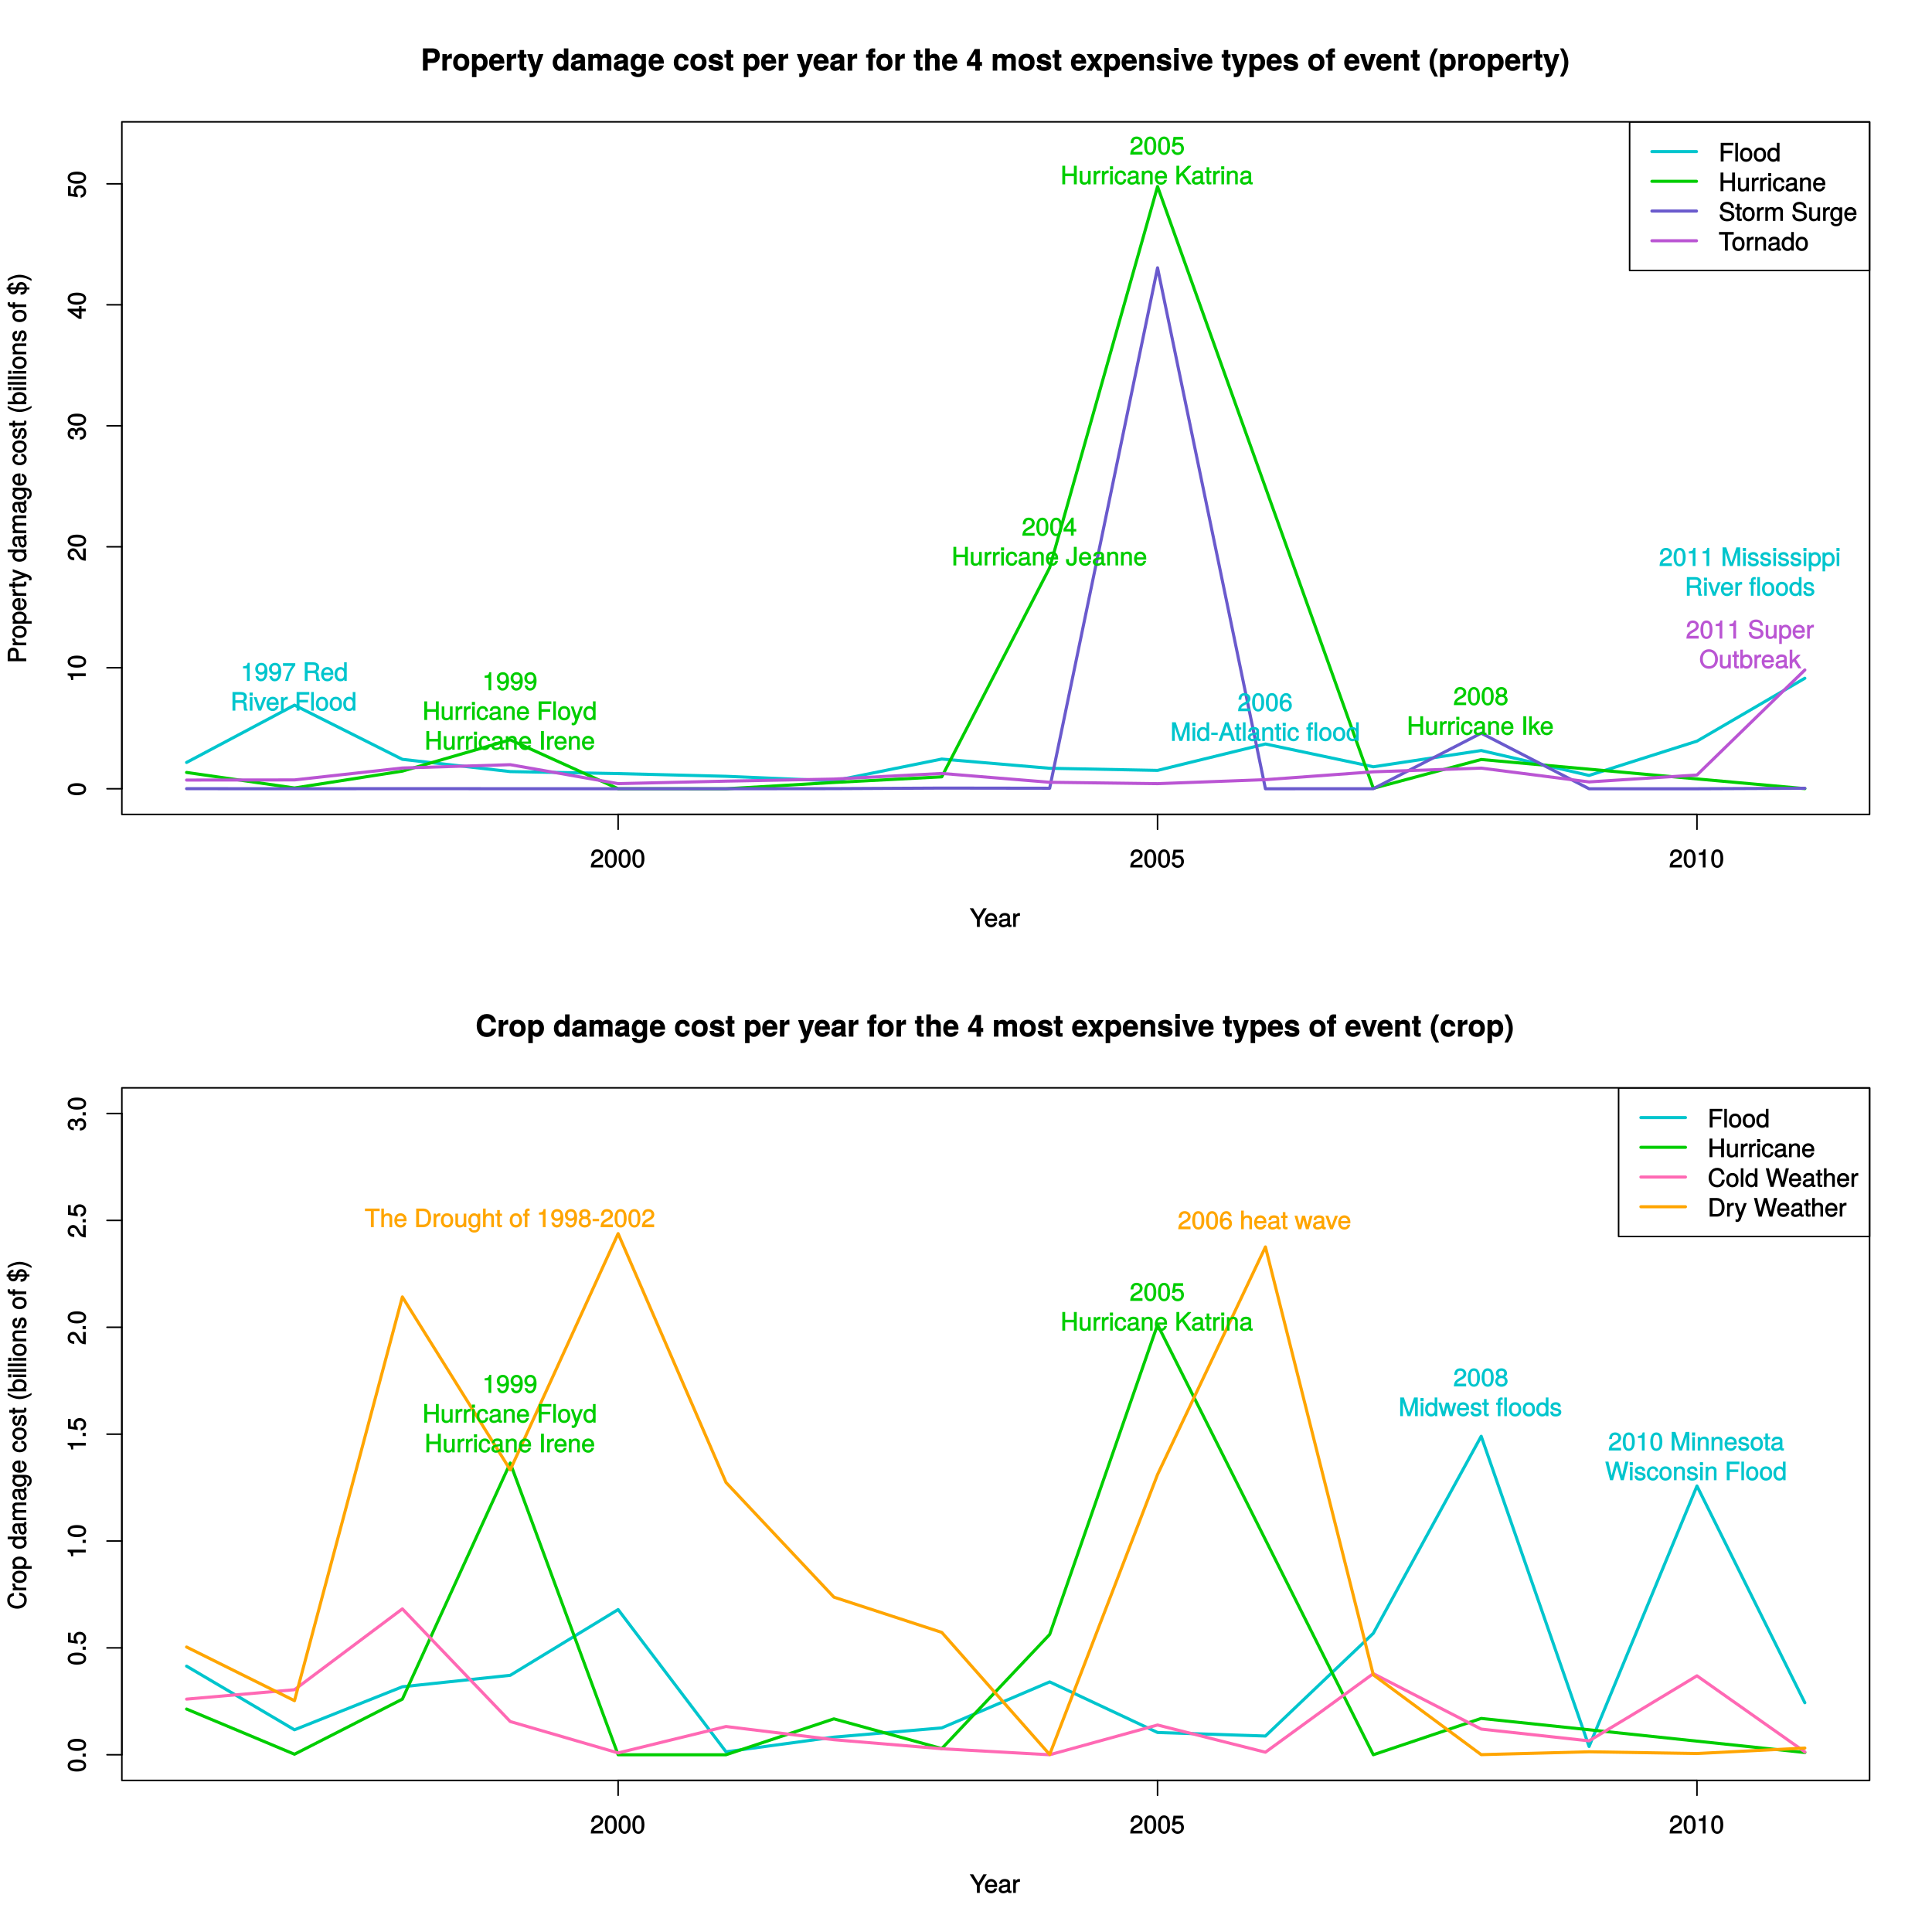 <?xml version="1.0" encoding="UTF-8"?>
<svg xmlns="http://www.w3.org/2000/svg" xmlns:xlink="http://www.w3.org/1999/xlink" width="936pt" height="936pt" viewBox="0 0 936 936" version="1.1">
<defs>
<g>
<symbol overflow="visible" id="glyph0-0">
<path style="stroke:none;" d=""/>
</symbol>
<symbol overflow="visible" id="glyph0-1">
<path style="stroke:none;" d="M 6.266 -6.141 C 6.266 -7.578 5.016 -8.766 3.406 -8.766 C 1.672 -8.766 0.516 -7.75 0.453 -5.562 L 1.781 -5.562 C 1.875 -7.109 2.328 -7.578 3.375 -7.578 C 4.328 -7.578 4.906 -7.031 4.906 -6.125 C 4.906 -5.453 4.547 -4.969 3.797 -4.531 L 2.688 -3.906 C 0.906 -2.906 0.359 -2 0.25 0 L 6.203 0 L 6.203 -1.312 L 1.75 -1.312 C 1.844 -1.875 2.188 -2.219 3.234 -2.828 L 4.422 -3.484 C 5.609 -4.109 6.266 -5.094 6.266 -6.141 Z M 6.266 -6.141 "/>
</symbol>
<symbol overflow="visible" id="glyph0-2">
<path style="stroke:none;" d="M 6.219 -4.219 C 6.219 -7.172 5.141 -8.766 3.297 -8.766 C 1.469 -8.766 0.375 -7.156 0.375 -4.297 C 0.375 -1.422 1.469 0.188 3.297 0.188 C 5.094 0.188 6.219 -1.422 6.219 -4.219 Z M 4.859 -4.312 C 4.859 -1.906 4.453 -0.953 3.281 -0.953 C 2.156 -0.953 1.734 -1.953 1.734 -4.281 C 1.734 -6.609 2.156 -7.578 3.297 -7.578 C 4.438 -7.578 4.859 -6.594 4.859 -4.312 Z M 4.859 -4.312 "/>
</symbol>
<symbol overflow="visible" id="glyph0-3">
<path style="stroke:none;" d="M 6.281 -2.953 C 6.281 -4.625 5.047 -5.875 3.406 -5.875 C 2.812 -5.875 2.219 -5.672 2.016 -5.516 L 2.281 -7.281 L 5.844 -7.281 L 5.844 -8.594 L 1.203 -8.594 L 0.516 -3.875 L 1.719 -3.875 C 2.25 -4.5 2.562 -4.672 3.219 -4.672 C 4.359 -4.672 4.938 -4.062 4.938 -2.812 C 4.938 -1.578 4.375 -1.016 3.219 -1.016 C 2.297 -1.016 1.859 -1.359 1.578 -2.453 L 0.25 -2.453 C 0.625 -0.625 1.734 0.188 3.234 0.188 C 4.953 0.188 6.281 -1.156 6.281 -2.953 Z M 6.281 -2.953 "/>
</symbol>
<symbol overflow="visible" id="glyph0-4">
<path style="stroke:none;" d="M 4.297 -0.125 L 4.297 -8.766 L 3.359 -8.766 C 2.953 -7.328 2.859 -7.281 1.078 -7.062 L 1.078 -6.062 L 2.969 -6.062 L 2.969 0 L 4.297 0 Z M 4.297 -0.125 "/>
</symbol>
<symbol overflow="visible" id="glyph0-5">
<path style="stroke:none;" d="M 7.938 -9.016 L 6.516 -9.016 L 4.094 -4.875 L 1.594 -9.016 L -0.094 -9.016 L 3.391 -3.531 L 3.391 0 L 4.781 0 L 4.781 -3.531 L 8.172 -9.016 Z M 7.938 -9.016 "/>
</symbol>
<symbol overflow="visible" id="glyph0-6">
<path style="stroke:none;" d="M 6.281 -2.984 C 6.281 -3.906 6.219 -4.469 6.031 -4.938 C 5.625 -5.969 4.531 -6.734 3.359 -6.734 C 1.609 -6.734 0.344 -5.297 0.344 -3.234 C 0.344 -1.172 1.578 0.188 3.344 0.188 C 4.781 0.188 5.906 -0.766 6.188 -2.172 L 4.922 -2.172 C 4.594 -1.219 4.172 -1.016 3.375 -1.016 C 2.328 -1.016 1.688 -1.547 1.656 -2.859 L 6.281 -2.859 Z M 5.188 -3.781 C 5.188 -3.781 4.984 -3.922 4.984 -3.938 L 1.688 -3.938 C 1.766 -4.922 2.344 -5.547 3.344 -5.547 C 4.328 -5.547 4.938 -4.859 4.938 -3.875 Z M 5.188 -3.781 "/>
</symbol>
<symbol overflow="visible" id="glyph0-7">
<path style="stroke:none;" d="M 6.547 -0.156 L 6.547 -1.078 C 6.312 -1.016 6.266 -1.016 6.203 -1.016 C 5.859 -1.016 5.797 -1.062 5.797 -1.375 L 5.797 -4.891 C 5.797 -6 4.844 -6.734 3.297 -6.734 C 1.781 -6.734 0.703 -6.016 0.641 -4.422 L 1.906 -4.422 C 2 -5.328 2.328 -5.547 3.266 -5.547 C 4.156 -5.547 4.531 -5.344 4.531 -4.734 L 4.531 -4.469 C 4.531 -4.062 4.422 -4.016 3.625 -3.906 C 2.203 -3.734 1.984 -3.688 1.609 -3.531 C 0.875 -3.234 0.359 -2.531 0.359 -1.766 C 0.359 -0.625 1.297 0.188 2.562 0.188 C 3.375 0.188 4.25 -0.188 4.625 -0.594 C 4.672 -0.391 5.25 0.078 5.734 0.078 C 5.938 0.078 6.094 0.062 6.547 -0.047 Z M 4.531 -2.297 C 4.531 -1.406 3.75 -0.953 2.781 -0.953 C 2 -0.953 1.688 -1.109 1.688 -1.781 C 1.688 -2.453 1.984 -2.609 3.062 -2.766 C 4.109 -2.906 4.328 -2.953 4.531 -3.031 Z M 4.531 -2.297 "/>
</symbol>
<symbol overflow="visible" id="glyph0-8">
<path style="stroke:none;" d="M 3.984 -5.547 L 3.984 -6.688 C 3.688 -6.719 3.594 -6.734 3.469 -6.734 C 2.812 -6.734 2.219 -6.312 1.641 -5.375 L 1.891 -5.281 L 1.891 -6.547 L 0.703 -6.547 L 0.703 0 L 1.969 0 L 1.969 -3.391 C 1.969 -4.812 2.297 -5.391 3.984 -5.406 Z M 3.984 -5.547 "/>
</symbol>
<symbol overflow="visible" id="glyph0-9">
<path style="stroke:none;" d="M 6.281 -2.766 C 6.281 -4.359 5.078 -5.562 3.547 -5.562 C 2.719 -5.562 1.938 -5.203 1.484 -4.578 L 1.734 -4.469 C 1.734 -6.547 2.281 -7.578 3.484 -7.578 C 4.234 -7.578 4.609 -7.234 4.797 -6.281 L 6.125 -6.281 C 5.906 -7.812 4.859 -8.766 3.562 -8.766 C 1.578 -8.766 0.375 -6.969 0.375 -4.016 C 0.375 -1.359 1.422 0.188 3.375 0.188 C 4.984 0.188 6.281 -1.109 6.281 -2.766 Z M 4.938 -2.688 C 4.938 -1.625 4.359 -1.016 3.391 -1.016 C 2.406 -1.016 1.781 -1.656 1.781 -2.75 C 1.781 -3.797 2.375 -4.359 3.422 -4.359 C 4.438 -4.359 4.938 -3.828 4.938 -2.688 Z M 4.938 -2.688 "/>
</symbol>
<symbol overflow="visible" id="glyph0-10">
<path style="stroke:none;" d="M 9.266 -0.125 L 9.266 -9.016 L 7.484 -9.016 L 4.891 -1.266 L 5.172 -1.266 L 2.531 -9.016 L 0.75 -9.016 L 0.75 0 L 2.094 0 L 2.094 -7.469 L 1.812 -7.469 L 4.344 0 L 5.703 0 L 8.203 -7.469 L 7.938 -7.469 L 7.938 0 L 9.266 0 Z M 9.266 -0.125 "/>
</symbol>
<symbol overflow="visible" id="glyph0-11">
<path style="stroke:none;" d="M 1.969 -0.125 L 1.969 -6.547 L 0.703 -6.547 L 0.703 0 L 1.969 0 Z M 2.094 -7.375 L 2.094 -8.75 L 0.578 -8.75 L 0.578 -7.234 L 2.094 -7.234 Z M 2.094 -7.375 "/>
</symbol>
<symbol overflow="visible" id="glyph0-12">
<path style="stroke:none;" d="M 6.078 -0.125 L 6.078 -9.016 L 4.797 -9.016 L 4.797 -5.625 L 5.047 -5.719 C 4.625 -6.359 3.859 -6.734 3.016 -6.734 C 1.375 -6.734 0.172 -5.344 0.172 -3.344 C 0.172 -1.219 1.359 0.188 3.047 0.188 C 3.906 0.188 4.609 -0.188 5.141 -0.953 L 4.906 -1.062 L 4.906 0 L 6.078 0 Z M 4.797 -3.25 C 4.797 -1.797 4.25 -1.016 3.188 -1.016 C 2.094 -1.016 1.484 -1.812 1.484 -3.281 C 1.484 -4.734 2.094 -5.531 3.188 -5.531 C 4.266 -5.531 4.797 -4.703 4.797 -3.25 Z M 4.797 -3.25 "/>
</symbol>
<symbol overflow="visible" id="glyph0-13">
<path style="stroke:none;" d="M 3.547 -3.016 L 3.547 -4.016 L 0.406 -4.016 L 0.406 -2.875 L 3.547 -2.875 Z M 3.547 -3.016 "/>
</symbol>
<symbol overflow="visible" id="glyph0-14">
<path style="stroke:none;" d="M 7.969 -0.125 L 4.844 -9.016 L 3.234 -9.016 L 0.016 0 L 1.469 0 L 2.406 -2.625 L 5.594 -2.625 L 6.484 0 L 8.016 0 Z M 5.375 -3.828 L 2.766 -3.828 L 4.156 -7.688 L 3.891 -7.688 L 5.188 -3.828 Z M 5.375 -3.828 "/>
</symbol>
<symbol overflow="visible" id="glyph0-15">
<path style="stroke:none;" d="M 3.188 -0.125 L 3.188 -1.156 C 2.922 -1.062 2.766 -1.062 2.562 -1.062 C 2.141 -1.062 2.141 -1.047 2.141 -1.484 L 2.141 -5.469 L 3.188 -5.469 L 3.188 -6.547 L 2.141 -6.547 L 2.141 -8.281 L 0.875 -8.281 L 0.875 -6.547 L 0.031 -6.547 L 0.031 -5.469 L 0.875 -5.469 L 0.875 -1.047 C 0.875 -0.406 1.453 0.078 2.234 0.078 C 2.469 0.078 2.719 0.062 3.188 -0.031 Z M 3.188 -0.125 "/>
</symbol>
<symbol overflow="visible" id="glyph0-16">
<path style="stroke:none;" d="M 1.938 -0.125 L 1.938 -9.016 L 0.672 -9.016 L 0.672 0 L 1.938 0 Z M 1.938 -0.125 "/>
</symbol>
<symbol overflow="visible" id="glyph0-17">
<path style="stroke:none;" d="M 5.969 -0.125 L 5.969 -4.891 C 5.969 -5.922 5.062 -6.734 3.859 -6.734 C 2.922 -6.734 2.203 -6.344 1.656 -5.453 L 1.891 -5.359 L 1.891 -6.547 L 0.703 -6.547 L 0.703 0 L 1.969 0 L 1.969 -3.594 C 1.969 -4.891 2.531 -5.594 3.547 -5.594 C 4.344 -5.594 4.703 -5.25 4.703 -4.484 L 4.703 0 L 5.969 0 Z M 5.969 -0.125 "/>
</symbol>
<symbol overflow="visible" id="glyph0-18">
<path style="stroke:none;" d="M 5.719 -2.422 L 4.594 -2.422 C 4.406 -1.281 4.031 -1.016 3.188 -1.016 C 2.078 -1.016 1.547 -1.734 1.547 -3.219 C 1.547 -4.781 2.062 -5.547 3.156 -5.547 C 4 -5.547 4.375 -5.188 4.531 -4.172 L 5.797 -4.172 C 5.656 -5.844 4.578 -6.734 3.172 -6.734 C 1.469 -6.734 0.234 -5.297 0.234 -3.219 C 0.234 -1.188 1.453 0.188 3.156 0.188 C 4.656 0.188 5.734 -0.859 5.875 -2.422 Z M 5.719 -2.422 "/>
</symbol>
<symbol overflow="visible" id="glyph0-19">
<path style="stroke:none;" d=""/>
</symbol>
<symbol overflow="visible" id="glyph0-20">
<path style="stroke:none;" d="M 3.234 -5.609 L 3.234 -6.547 L 2.188 -6.547 L 2.188 -7.406 C 2.188 -7.828 2.297 -7.906 2.75 -7.906 C 2.828 -7.906 2.875 -7.906 3.234 -7.891 L 3.234 -8.969 C 2.875 -9.031 2.734 -9.047 2.531 -9.047 C 1.609 -9.047 0.906 -8.391 0.906 -7.484 L 0.906 -6.547 L 0.078 -6.547 L 0.078 -5.469 L 0.906 -5.469 L 0.906 0 L 2.188 0 L 2.188 -5.469 L 3.234 -5.469 Z M 5.281 -0.125 L 5.281 -9.016 L 4.016 -9.016 L 4.016 0 L 5.281 0 Z M 5.281 -0.125 "/>
</symbol>
<symbol overflow="visible" id="glyph0-21">
<path style="stroke:none;" d="M 6.25 -3.234 C 6.25 -5.406 5.078 -6.734 3.266 -6.734 C 1.5 -6.734 0.281 -5.391 0.281 -3.281 C 0.281 -1.156 1.484 0.188 3.281 0.188 C 5.047 0.188 6.25 -1.156 6.25 -3.234 Z M 4.938 -3.234 C 4.938 -1.766 4.375 -1.016 3.281 -1.016 C 2.156 -1.016 1.609 -1.75 1.609 -3.281 C 1.609 -4.781 2.156 -5.547 3.281 -5.547 C 4.406 -5.547 4.938 -4.797 4.938 -3.234 Z M 4.938 -3.234 "/>
</symbol>
<symbol overflow="visible" id="glyph0-22">
<path style="stroke:none;" d="M 7.859 -0.125 L 7.859 -9.016 L 6.469 -9.016 L 6.469 -5.234 L 2.25 -5.234 L 2.25 -9.016 L 0.859 -9.016 L 0.859 0 L 2.25 0 L 2.25 -3.984 L 6.469 -3.984 L 6.469 0 L 7.859 0 Z M 7.859 -0.125 "/>
</symbol>
<symbol overflow="visible" id="glyph0-23">
<path style="stroke:none;" d="M 5.922 -0.125 L 5.922 -6.547 L 4.641 -6.547 L 4.641 -2.953 C 4.641 -1.672 4.109 -0.953 3.078 -0.953 C 2.281 -0.953 1.906 -1.312 1.906 -2.062 L 1.906 -6.547 L 0.641 -6.547 L 0.641 -1.672 C 0.641 -0.625 1.562 0.188 2.781 0.188 C 3.703 0.188 4.391 -0.188 4.984 -1.016 L 4.734 -1.109 L 4.734 0 L 5.922 0 Z M 5.922 -0.125 "/>
</symbol>
<symbol overflow="visible" id="glyph0-24">
<path style="stroke:none;" d="M 7.984 -0.234 L 4.469 -5.297 L 7.953 -8.781 L 7.859 -9.016 L 6.359 -9.016 L 1.953 -4.547 L 2.203 -4.453 L 2.203 -9.016 L 0.797 -9.016 L 0.797 0 L 2.203 0 L 2.203 -3.125 L 3.469 -4.406 L 6.5 0 L 8.141 0 Z M 7.984 -0.234 "/>
</symbol>
<symbol overflow="visible" id="glyph0-25">
<path style="stroke:none;" d="M 6.234 -4.578 C 6.234 -7.25 5.188 -8.766 3.234 -8.766 C 1.625 -8.766 0.312 -7.484 0.312 -5.812 C 0.312 -4.234 1.531 -3.031 3.078 -3.031 C 3.875 -3.031 4.562 -3.359 5.109 -4.016 L 4.875 -4.109 C 4.859 -2.047 4.328 -1.016 3.125 -1.016 C 2.375 -1.016 1.984 -1.359 1.797 -2.297 L 0.469 -2.297 C 0.703 -0.781 1.75 0.188 3.047 0.188 C 5.047 0.188 6.234 -1.641 6.234 -4.578 Z M 4.812 -5.844 C 4.812 -4.797 4.219 -4.234 3.188 -4.234 C 2.172 -4.234 1.672 -4.766 1.672 -5.906 C 1.672 -6.984 2.25 -7.578 3.234 -7.578 C 4.219 -7.578 4.812 -6.953 4.812 -5.844 Z M 4.812 -5.844 "/>
</symbol>
<symbol overflow="visible" id="glyph0-26">
<path style="stroke:none;" d="M 6.375 -7.578 L 6.375 -8.594 L 0.406 -8.594 L 0.406 -7.281 L 4.859 -7.281 C 3.344 -5.375 2.109 -2.797 1.469 0 L 2.891 0 C 3.391 -2.875 4.547 -5.359 6.375 -7.531 Z M 6.375 -7.578 "/>
</symbol>
<symbol overflow="visible" id="glyph0-27">
<path style="stroke:none;" d="M 8.281 -0.125 L 8.281 -0.484 C 7.828 -0.797 7.766 -1.016 7.75 -2.172 C 7.734 -3.609 7.375 -4.172 6.438 -4.578 L 6.438 -4.312 C 7.422 -4.797 7.938 -5.547 7.938 -6.547 C 7.938 -8.047 6.859 -9.016 5.141 -9.016 L 0.969 -9.016 L 0.969 0 L 2.359 0 L 2.359 -3.766 L 5.109 -3.766 C 6.094 -3.766 6.422 -3.422 6.406 -2.344 L 6.391 -1.562 C 6.391 -1.016 6.484 -0.484 6.703 0 L 8.281 0 Z M 6.5 -6.391 C 6.5 -5.359 6.125 -5.016 4.938 -5.016 L 2.359 -5.016 L 2.359 -7.766 L 4.938 -7.766 C 6.188 -7.766 6.5 -7.375 6.5 -6.391 Z M 6.5 -6.391 "/>
</symbol>
<symbol overflow="visible" id="glyph0-28">
<path style="stroke:none;" d="M 5.828 -6.547 L 4.609 -6.547 L 2.781 -1.312 L 3.062 -1.312 L 1.328 -6.547 L -0.078 -6.547 L 2.234 0 L 3.5 0 L 6.016 -6.547 Z M 5.828 -6.547 "/>
</symbol>
<symbol overflow="visible" id="glyph0-29">
<path style="stroke:none;" d="M 7.078 -7.891 L 7.078 -9.016 L 0.938 -9.016 L 0.938 0 L 2.328 0 L 2.328 -3.984 L 6.5 -3.984 L 6.5 -5.234 L 2.328 -5.234 L 2.328 -7.766 L 7.078 -7.766 Z M 7.078 -7.891 "/>
</symbol>
<symbol overflow="visible" id="glyph0-30">
<path style="stroke:none;" d="M 5.734 -6.547 L 4.562 -6.547 L 2.766 -1.531 L 3.047 -1.531 L 1.391 -6.547 L 0.047 -6.547 L 2.219 -0.109 L 1.844 0.891 C 1.672 1.328 1.609 1.375 1.172 1.375 C 1.031 1.375 0.859 1.344 0.5 1.266 L 0.5 2.406 C 0.75 2.531 1.062 2.609 1.312 2.609 C 2.031 2.609 2.734 2.094 3.078 1.188 L 5.922 -6.547 Z M 5.734 -6.547 "/>
</symbol>
<symbol overflow="visible" id="glyph0-31">
<path style="stroke:none;" d="M 2.453 -0.125 L 2.453 -9.016 L 1.062 -9.016 L 1.062 0 L 2.453 0 Z M 2.453 -0.125 "/>
</symbol>
<symbol overflow="visible" id="glyph0-32">
<path style="stroke:none;" d="M 6.375 -2.172 L 6.375 -3.25 L 5.109 -3.25 L 5.109 -8.766 L 4.125 -8.766 L 0.188 -3.328 L 0.188 -2.047 L 3.781 -2.047 L 3.781 0 L 5.109 0 L 5.109 -2.047 L 6.375 -2.047 Z M 3.922 -3.25 L 1.516 -3.25 L 4.016 -6.75 L 3.781 -6.844 L 3.781 -3.25 Z M 3.922 -3.25 "/>
</symbol>
<symbol overflow="visible" id="glyph0-33">
<path style="stroke:none;" d="M 5.25 -2.375 L 5.25 -9.016 L 3.859 -9.016 L 3.859 -2.781 C 3.859 -1.344 3.5 -0.984 2.656 -0.984 C 1.812 -0.984 1.469 -1.422 1.469 -2.438 L 1.469 -3.078 L 0.078 -3.078 L 0.078 -2.234 C 0.078 -0.812 1.109 0.219 2.641 0.219 C 4.156 0.219 5.25 -0.859 5.25 -2.375 Z M 5.25 -2.375 "/>
</symbol>
<symbol overflow="visible" id="glyph0-34">
<path style="stroke:none;" d="M 6.281 -2.531 C 6.281 -3.484 5.672 -4.266 4.953 -4.625 C 5.656 -5.047 5.984 -5.562 5.984 -6.375 C 5.984 -7.703 4.812 -8.766 3.297 -8.766 C 1.797 -8.766 0.594 -7.703 0.594 -6.375 C 0.594 -5.578 0.922 -5.047 1.625 -4.625 C 0.922 -4.266 0.297 -3.484 0.297 -2.547 C 0.297 -0.984 1.625 0.188 3.297 0.188 C 4.984 0.188 6.281 -0.984 6.281 -2.531 Z M 4.625 -6.344 C 4.625 -5.562 4.188 -5.156 3.297 -5.156 C 2.406 -5.156 1.953 -5.562 1.953 -6.359 C 1.953 -7.172 2.406 -7.578 3.297 -7.578 C 4.203 -7.578 4.625 -7.172 4.625 -6.344 Z M 4.938 -2.516 C 4.938 -1.516 4.359 -1.016 3.281 -1.016 C 2.25 -1.016 1.656 -1.531 1.656 -2.516 C 1.656 -3.516 2.25 -4.016 3.297 -4.016 C 4.359 -4.016 4.938 -3.516 4.938 -2.516 Z M 4.938 -2.516 "/>
</symbol>
<symbol overflow="visible" id="glyph0-35">
<path style="stroke:none;" d="M 6.125 -0.234 L 3.625 -4.219 L 5.734 -6.328 L 5.641 -6.547 L 4.297 -6.547 L 1.578 -3.859 L 1.828 -3.75 L 1.828 -9.016 L 0.547 -9.016 L 0.547 0 L 1.828 0 L 1.828 -2.516 L 2.641 -3.328 L 4.719 0 L 6.266 0 Z M 6.125 -0.234 "/>
</symbol>
<symbol overflow="visible" id="glyph0-36">
<path style="stroke:none;" d="M 7.578 -2.531 C 7.578 -3.609 6.781 -4.531 5.594 -4.859 L 3.391 -5.453 C 2.344 -5.719 2.094 -5.938 2.094 -6.609 C 2.094 -7.5 2.734 -8.031 3.906 -8.031 C 5.297 -8.031 5.953 -7.531 5.953 -6.25 L 7.281 -6.25 C 7.281 -8.094 5.969 -9.234 3.953 -9.234 C 2.031 -9.234 0.703 -8.047 0.703 -6.453 C 0.703 -5.391 1.406 -4.578 2.562 -4.281 L 4.734 -3.703 C 5.828 -3.422 6.188 -3.109 6.188 -2.422 C 6.188 -1.469 5.609 -1.031 4.109 -1.031 C 2.453 -1.031 1.766 -1.734 1.766 -3.109 L 0.438 -3.109 C 0.438 -0.906 1.969 0.219 4.031 0.219 C 6.25 0.219 7.578 -0.969 7.578 -2.531 Z M 7.578 -2.531 "/>
</symbol>
<symbol overflow="visible" id="glyph0-37">
<path style="stroke:none;" d="M 6.406 -3.219 C 6.406 -5.328 5.25 -6.734 3.578 -6.734 C 2.719 -6.734 1.938 -6.312 1.469 -5.562 L 1.703 -5.469 L 1.703 -6.547 L 0.516 -6.547 L 0.516 2.609 L 1.781 2.609 L 1.781 -0.891 L 1.547 -0.797 C 2.078 -0.141 2.766 0.188 3.594 0.188 C 5.203 0.188 6.406 -1.219 6.406 -3.219 Z M 5.094 -3.234 C 5.094 -1.812 4.5 -1.016 3.406 -1.016 C 2.359 -1.016 1.781 -1.75 1.781 -3.234 C 1.781 -4.703 2.359 -5.531 3.406 -5.531 C 4.516 -5.531 5.094 -4.734 5.094 -3.234 Z M 5.094 -3.234 "/>
</symbol>
<symbol overflow="visible" id="glyph0-38">
<path style="stroke:none;" d="M 9.031 -4.375 C 9.031 -7.188 7.234 -9.234 4.672 -9.234 C 2.156 -9.234 0.312 -7.172 0.312 -4.438 C 0.312 -1.703 2.156 0.219 4.688 0.219 C 7.25 0.219 9.031 -1.797 9.031 -4.375 Z M 7.641 -4.391 C 7.641 -2.281 6.531 -1.031 4.688 -1.031 C 2.812 -1.031 1.703 -2.281 1.703 -4.438 C 1.703 -6.594 2.812 -7.984 4.672 -7.984 C 6.562 -7.984 7.641 -6.594 7.641 -4.391 Z M 7.641 -4.391 "/>
</symbol>
<symbol overflow="visible" id="glyph0-39">
<path style="stroke:none;" d="M 6.406 -3.344 C 6.406 -5.391 5.25 -6.734 3.594 -6.734 C 2.719 -6.734 2 -6.375 1.531 -5.656 L 1.781 -5.562 L 1.781 -9.016 L 0.5 -9.016 L 0.5 0 L 1.688 0 L 1.688 -1.031 L 1.438 -0.938 C 1.922 -0.203 2.656 0.188 3.547 0.188 C 5.203 0.188 6.406 -1.312 6.406 -3.344 Z M 5.094 -3.281 C 5.094 -1.859 4.484 -1.016 3.391 -1.016 C 2.344 -1.016 1.781 -1.844 1.781 -3.281 C 1.781 -4.75 2.344 -5.578 3.391 -5.531 C 4.516 -5.531 5.094 -4.688 5.094 -3.281 Z M 5.094 -3.281 "/>
</symbol>
<symbol overflow="visible" id="glyph0-40">
<path style="stroke:none;" d="M 5.641 -1.891 C 5.641 -2.828 4.984 -3.438 3.734 -3.734 L 2.766 -3.953 C 1.953 -4.156 1.734 -4.281 1.734 -4.734 C 1.734 -5.297 2.125 -5.547 2.938 -5.547 C 3.75 -5.547 4.031 -5.328 4.062 -4.531 L 5.391 -4.531 C 5.375 -5.906 4.422 -6.734 2.969 -6.734 C 1.516 -6.734 0.422 -5.844 0.422 -4.688 C 0.422 -3.703 1.062 -3.094 2.562 -2.734 L 3.484 -2.516 C 4.188 -2.344 4.312 -2.266 4.312 -1.812 C 4.312 -1.219 3.875 -1.016 3 -1.016 C 2.094 -1.016 1.734 -1.094 1.578 -2.188 L 0.266 -2.188 C 0.312 -0.594 1.266 0.188 2.922 0.188 C 4.5 0.188 5.641 -0.688 5.641 -1.891 Z M 5.641 -1.891 "/>
</symbol>
<symbol overflow="visible" id="glyph0-41">
<path style="stroke:none;" d="M 9.25 -0.125 L 9.25 -4.844 C 9.25 -5.969 8.5 -6.734 7.312 -6.734 C 6.484 -6.734 5.875 -6.438 5.406 -5.875 C 5.109 -6.406 4.516 -6.734 3.703 -6.734 C 2.859 -6.734 2.203 -6.391 1.656 -5.625 L 1.891 -5.531 L 1.891 -6.547 L 0.703 -6.547 L 0.703 0 L 1.984 0 L 1.984 -4.078 C 1.984 -4.984 2.516 -5.594 3.328 -5.594 C 4.062 -5.594 4.344 -5.266 4.344 -4.469 L 4.344 0 L 5.609 0 L 5.609 -4.078 C 5.609 -4.984 6.156 -5.594 6.969 -5.594 C 7.703 -5.594 7.984 -5.25 7.984 -4.469 L 7.984 0 L 9.25 0 Z M 9.25 -0.125 "/>
</symbol>
<symbol overflow="visible" id="glyph0-42">
<path style="stroke:none;" d="M 6 -1.156 L 6 -6.547 L 4.797 -6.547 L 4.797 -5.516 L 5.047 -5.609 C 4.531 -6.344 3.828 -6.734 3.031 -6.734 C 1.422 -6.734 0.203 -5.25 0.203 -3.219 C 0.203 -1.234 1.469 0.188 2.938 0.188 C 3.734 0.188 4.375 -0.188 5.047 -0.984 L 4.797 -1.078 L 4.797 -0.656 C 4.797 1.016 4.266 1.516 3.094 1.516 C 2.297 1.516 1.828 1.359 1.688 0.453 L 0.391 0.453 C 0.516 1.781 1.578 2.609 3.062 2.609 C 5.031 2.609 6 1.609 6 -1.156 Z M 4.703 -3.234 C 4.703 -1.734 4.203 -1.016 3.141 -1.016 C 2.047 -1.016 1.531 -1.75 1.531 -3.281 C 1.531 -4.781 2.062 -5.547 3.125 -5.547 C 4.219 -5.547 4.703 -4.766 4.703 -3.234 Z M 4.703 -3.234 "/>
</symbol>
<symbol overflow="visible" id="glyph0-43">
<path style="stroke:none;" d="M 7.25 -7.891 L 7.25 -9.016 L 0.109 -9.016 L 0.109 -7.766 L 2.984 -7.766 L 2.984 0 L 4.375 0 L 4.375 -7.766 L 7.25 -7.766 Z M 7.25 -7.891 "/>
</symbol>
<symbol overflow="visible" id="glyph0-44">
<path style="stroke:none;" d="M 5.969 -0.125 L 5.969 -4.891 C 5.969 -5.938 5.078 -6.734 3.859 -6.734 C 2.969 -6.734 2.312 -6.422 1.734 -5.656 L 1.969 -5.562 L 1.969 -9.016 L 0.703 -9.016 L 0.703 0 L 1.969 0 L 1.969 -3.594 C 1.969 -4.891 2.516 -5.594 3.547 -5.594 C 4.25 -5.594 4.688 -5.312 4.688 -4.484 L 4.688 0 L 5.969 0 Z M 5.969 -0.125 "/>
</symbol>
<symbol overflow="visible" id="glyph0-45">
<path style="stroke:none;" d="M 8.141 -4.516 C 8.141 -7.219 6.656 -9.016 4.438 -9.016 L 0.922 -9.016 L 0.922 0 L 4.438 0 C 6.641 0 8.141 -1.781 8.141 -4.516 Z M 6.75 -4.5 C 6.75 -2.297 5.969 -1.25 4.25 -1.25 L 2.312 -1.25 L 2.312 -7.766 L 4.25 -7.766 C 5.969 -7.766 6.75 -6.734 6.75 -4.5 Z M 6.75 -4.5 "/>
</symbol>
<symbol overflow="visible" id="glyph0-46">
<path style="stroke:none;" d="M 3.234 -5.609 L 3.234 -6.547 L 2.188 -6.547 L 2.188 -7.406 C 2.188 -7.828 2.297 -7.906 2.75 -7.906 C 2.828 -7.906 2.875 -7.906 3.234 -7.891 L 3.234 -8.969 C 2.875 -9.031 2.734 -9.047 2.531 -9.047 C 1.609 -9.047 0.906 -8.391 0.906 -7.484 L 0.906 -6.547 L 0.078 -6.547 L 0.078 -5.469 L 0.906 -5.469 L 0.906 0 L 2.188 0 L 2.188 -5.469 L 3.234 -5.469 Z M 3.234 -5.609 "/>
</symbol>
<symbol overflow="visible" id="glyph0-47">
<path style="stroke:none;" d="M 8.5 -6.547 L 7.266 -6.547 L 5.969 -1.531 L 6.25 -1.531 L 4.984 -6.547 L 3.547 -6.547 L 2.312 -1.531 L 2.594 -1.531 L 1.266 -6.547 L -0.109 -6.547 L 1.781 0 L 3.125 0 L 4.375 -5.062 L 4.094 -5.062 L 5.406 0 L 6.75 0 L 8.656 -6.547 Z M 8.5 -6.547 "/>
</symbol>
<symbol overflow="visible" id="glyph0-48">
<path style="stroke:none;" d="M 11.141 -9.016 L 9.797 -9.016 L 8.141 -1.781 L 8.422 -1.781 L 6.391 -9.016 L 4.984 -9.016 L 3.016 -1.781 L 3.281 -1.781 L 1.609 -9.016 L 0.078 -9.016 L 2.406 0 L 3.828 0 L 5.812 -7.312 L 5.547 -7.312 L 7.594 0 L 9.031 0 L 11.312 -9.016 Z M 11.141 -9.016 "/>
</symbol>
<symbol overflow="visible" id="glyph0-49">
<path style="stroke:none;" d="M 8.125 -3.453 L 6.859 -3.453 C 6.562 -1.672 6.016 -1.031 4.531 -1.031 C 2.797 -1.031 1.828 -2.234 1.828 -4.422 C 1.828 -6.656 2.75 -7.984 4.438 -7.984 C 5.812 -7.984 6.391 -7.5 6.688 -6.031 L 8.094 -6.031 C 7.734 -8.094 6.484 -9.234 4.578 -9.234 C 1.922 -9.234 0.438 -6.953 0.438 -4.406 C 0.438 -1.844 1.953 0.219 4.531 0.219 C 6.656 0.219 7.984 -1.047 8.266 -3.453 Z M 8.125 -3.453 "/>
</symbol>
<symbol overflow="visible" id="glyph1-0">
<path style="stroke:none;" d=""/>
</symbol>
<symbol overflow="visible" id="glyph1-1">
<path style="stroke:none;" d="M -4.219 -6.219 C -7.172 -6.219 -8.766 -5.141 -8.766 -3.297 C -8.766 -1.469 -7.156 -0.375 -4.297 -0.375 C -1.422 -0.375 0.188 -1.469 0.188 -3.297 C 0.188 -5.094 -1.422 -6.219 -4.219 -6.219 Z M -4.312 -4.859 C -1.906 -4.859 -0.953 -4.453 -0.953 -3.281 C -0.953 -2.156 -1.953 -1.734 -4.281 -1.734 C -6.609 -1.734 -7.578 -2.156 -7.578 -3.297 C -7.578 -4.438 -6.594 -4.859 -4.312 -4.859 Z M -4.312 -4.859 "/>
</symbol>
<symbol overflow="visible" id="glyph1-2">
<path style="stroke:none;" d="M -0.125 -4.297 L -8.766 -4.297 L -8.766 -3.359 C -7.328 -2.953 -7.281 -2.859 -7.062 -1.078 L -6.062 -1.078 L -6.062 -2.969 L 0 -2.969 L 0 -4.297 Z M -0.125 -4.297 "/>
</symbol>
<symbol overflow="visible" id="glyph1-3">
<path style="stroke:none;" d="M -6.141 -6.266 C -7.578 -6.266 -8.766 -5.016 -8.766 -3.406 C -8.766 -1.672 -7.75 -0.516 -5.562 -0.453 L -5.562 -1.781 C -7.109 -1.875 -7.578 -2.328 -7.578 -3.375 C -7.578 -4.328 -7.031 -4.906 -6.125 -4.906 C -5.453 -4.906 -4.969 -4.547 -4.531 -3.797 L -3.906 -2.688 C -2.906 -0.906 -2 -0.359 0 -0.25 L 0 -6.203 L -1.312 -6.203 L -1.312 -1.75 C -1.875 -1.844 -2.219 -2.188 -2.828 -3.234 L -3.484 -4.422 C -4.109 -5.609 -5.094 -6.266 -6.141 -6.266 Z M -6.141 -6.266 "/>
</symbol>
<symbol overflow="visible" id="glyph1-4">
<path style="stroke:none;" d="M -2.609 -6.203 C -3.641 -6.203 -4.375 -5.656 -4.719 -4.625 L -4.453 -4.625 C -4.766 -5.422 -5.453 -5.953 -6.297 -5.953 C -7.766 -5.953 -8.766 -4.844 -8.766 -3.234 C -8.766 -1.516 -7.703 -0.453 -5.766 -0.422 L -5.766 -1.75 C -7.156 -1.781 -7.578 -2.156 -7.578 -3.234 C -7.578 -4.172 -7.156 -4.594 -6.266 -4.594 C -5.359 -4.594 -5.109 -4.344 -5.109 -2.516 L -3.953 -2.516 L -3.953 -3.234 C -3.953 -4.391 -3.547 -4.844 -2.594 -4.844 C -1.531 -4.844 -1.016 -4.328 -1.016 -3.234 C -1.016 -2.078 -1.469 -1.641 -2.828 -1.562 L -2.828 -0.234 C -0.797 -0.375 0.188 -1.453 0.188 -3.188 C 0.188 -4.938 -1 -6.203 -2.609 -6.203 Z M -2.609 -6.203 "/>
</symbol>
<symbol overflow="visible" id="glyph1-5">
<path style="stroke:none;" d="M -2.172 -6.375 L -3.25 -6.375 L -3.25 -5.109 L -8.766 -5.109 L -8.766 -4.125 L -3.328 -0.188 L -2.047 -0.188 L -2.047 -3.781 L 0 -3.781 L 0 -5.109 L -2.047 -5.109 L -2.047 -6.375 Z M -3.25 -3.922 L -3.25 -1.516 L -6.75 -4.016 L -6.844 -3.781 L -3.25 -3.781 Z M -3.25 -3.922 "/>
</symbol>
<symbol overflow="visible" id="glyph1-6">
<path style="stroke:none;" d="M -2.953 -6.281 C -4.625 -6.281 -5.875 -5.047 -5.875 -3.406 C -5.875 -2.812 -5.672 -2.219 -5.516 -2.016 L -7.281 -2.281 L -7.281 -5.844 L -8.594 -5.844 L -8.594 -1.203 L -3.875 -0.516 L -3.875 -1.719 C -4.5 -2.25 -4.672 -2.562 -4.672 -3.219 C -4.672 -4.359 -4.062 -4.938 -2.812 -4.938 C -1.578 -4.938 -1.016 -4.375 -1.016 -3.219 C -1.016 -2.297 -1.359 -1.859 -2.453 -1.578 L -2.453 -0.25 C -0.625 -0.625 0.188 -1.734 0.188 -3.234 C 0.188 -4.953 -1.156 -6.281 -2.953 -6.281 Z M -2.953 -6.281 "/>
</symbol>
<symbol overflow="visible" id="glyph1-7">
<path style="stroke:none;" d="M -6.312 -7.531 C -7.953 -7.531 -9.016 -6.438 -9.016 -4.703 L -9.016 -0.953 L 0 -0.953 L 0 -2.344 L -3.703 -2.344 L -3.703 -4.953 C -3.703 -6.391 -4.859 -7.531 -6.312 -7.531 Z M -6.359 -6.094 C -5.406 -6.094 -4.953 -5.609 -4.953 -4.531 L -4.953 -2.344 L -7.766 -2.344 L -7.766 -4.531 C -7.766 -5.609 -7.312 -6.094 -6.359 -6.094 Z M -6.359 -6.094 "/>
</symbol>
<symbol overflow="visible" id="glyph1-8">
<path style="stroke:none;" d="M -5.547 -3.984 L -6.688 -3.984 C -6.719 -3.688 -6.734 -3.594 -6.734 -3.469 C -6.734 -2.812 -6.312 -2.219 -5.375 -1.641 L -5.281 -1.891 L -6.547 -1.891 L -6.547 -0.703 L 0 -0.703 L 0 -1.969 L -3.391 -1.969 C -4.812 -1.969 -5.391 -2.297 -5.406 -3.984 Z M -5.547 -3.984 "/>
</symbol>
<symbol overflow="visible" id="glyph1-9">
<path style="stroke:none;" d="M -3.234 -6.25 C -5.406 -6.25 -6.734 -5.078 -6.734 -3.266 C -6.734 -1.5 -5.391 -0.281 -3.281 -0.281 C -1.156 -0.281 0.188 -1.484 0.188 -3.281 C 0.188 -5.047 -1.156 -6.25 -3.234 -6.25 Z M -3.234 -4.938 C -1.766 -4.938 -1.016 -4.375 -1.016 -3.281 C -1.016 -2.156 -1.75 -1.609 -3.281 -1.609 C -4.781 -1.609 -5.547 -2.156 -5.547 -3.281 C -5.547 -4.406 -4.797 -4.938 -3.234 -4.938 Z M -3.234 -4.938 "/>
</symbol>
<symbol overflow="visible" id="glyph1-10">
<path style="stroke:none;" d="M -3.219 -6.406 C -5.328 -6.406 -6.734 -5.25 -6.734 -3.578 C -6.734 -2.719 -6.312 -1.938 -5.562 -1.469 L -5.469 -1.703 L -6.547 -1.703 L -6.547 -0.516 L 2.609 -0.516 L 2.609 -1.781 L -0.891 -1.781 L -0.797 -1.547 C -0.141 -2.078 0.188 -2.766 0.188 -3.594 C 0.188 -5.203 -1.219 -6.406 -3.219 -6.406 Z M -3.234 -5.094 C -1.812 -5.094 -1.016 -4.5 -1.016 -3.406 C -1.016 -2.359 -1.75 -1.781 -3.234 -1.781 C -4.703 -1.781 -5.531 -2.359 -5.531 -3.406 C -5.531 -4.516 -4.734 -5.094 -3.234 -5.094 Z M -3.234 -5.094 "/>
</symbol>
<symbol overflow="visible" id="glyph1-11">
<path style="stroke:none;" d="M -2.984 -6.281 C -3.906 -6.281 -4.469 -6.219 -4.938 -6.031 C -5.969 -5.625 -6.734 -4.531 -6.734 -3.359 C -6.734 -1.609 -5.297 -0.344 -3.234 -0.344 C -1.172 -0.344 0.188 -1.578 0.188 -3.344 C 0.188 -4.781 -0.766 -5.906 -2.172 -6.188 L -2.172 -4.922 C -1.219 -4.594 -1.016 -4.172 -1.016 -3.375 C -1.016 -2.328 -1.547 -1.688 -2.859 -1.656 L -2.859 -6.281 Z M -3.781 -5.188 C -3.781 -5.188 -3.922 -4.984 -3.938 -4.984 L -3.938 -1.688 C -4.922 -1.766 -5.547 -2.344 -5.547 -3.344 C -5.547 -4.328 -4.859 -4.938 -3.875 -4.938 Z M -3.781 -5.188 "/>
</symbol>
<symbol overflow="visible" id="glyph1-12">
<path style="stroke:none;" d="M -0.125 -3.188 L -1.156 -3.188 C -1.062 -2.922 -1.062 -2.766 -1.062 -2.562 C -1.062 -2.141 -1.047 -2.141 -1.484 -2.141 L -5.469 -2.141 L -5.469 -3.188 L -6.547 -3.188 L -6.547 -2.141 L -8.281 -2.141 L -8.281 -0.875 L -6.547 -0.875 L -6.547 -0.031 L -5.469 -0.031 L -5.469 -0.875 L -1.047 -0.875 C -0.406 -0.875 0.078 -1.453 0.078 -2.234 C 0.078 -2.469 0.062 -2.719 -0.031 -3.188 Z M -0.125 -3.188 "/>
</symbol>
<symbol overflow="visible" id="glyph1-13">
<path style="stroke:none;" d="M -6.547 -5.734 L -6.547 -4.562 L -1.531 -2.766 L -1.531 -3.047 L -6.547 -1.391 L -6.547 -0.047 L -0.109 -2.219 L 0.891 -1.844 C 1.328 -1.672 1.375 -1.609 1.375 -1.172 C 1.375 -1.031 1.344 -0.859 1.266 -0.5 L 2.406 -0.5 C 2.531 -0.75 2.609 -1.062 2.609 -1.312 C 2.609 -2.031 2.094 -2.734 1.188 -3.078 L -6.547 -5.922 Z M -6.547 -5.734 "/>
</symbol>
<symbol overflow="visible" id="glyph1-14">
<path style="stroke:none;" d=""/>
</symbol>
<symbol overflow="visible" id="glyph1-15">
<path style="stroke:none;" d="M -0.125 -6.078 L -9.016 -6.078 L -9.016 -4.797 L -5.625 -4.797 L -5.719 -5.047 C -6.359 -4.625 -6.734 -3.859 -6.734 -3.016 C -6.734 -1.375 -5.344 -0.172 -3.344 -0.172 C -1.219 -0.172 0.188 -1.359 0.188 -3.047 C 0.188 -3.906 -0.188 -4.609 -0.953 -5.141 L -1.062 -4.906 L 0 -4.906 L 0 -6.078 Z M -3.25 -4.797 C -1.797 -4.797 -1.016 -4.25 -1.016 -3.188 C -1.016 -2.094 -1.812 -1.484 -3.281 -1.484 C -4.734 -1.484 -5.531 -2.094 -5.531 -3.188 C -5.531 -4.266 -4.703 -4.797 -3.25 -4.797 Z M -3.25 -4.797 "/>
</symbol>
<symbol overflow="visible" id="glyph1-16">
<path style="stroke:none;" d="M -0.156 -6.547 L -1.078 -6.547 C -1.016 -6.312 -1.016 -6.266 -1.016 -6.203 C -1.016 -5.859 -1.062 -5.797 -1.375 -5.797 L -4.891 -5.797 C -6 -5.797 -6.734 -4.844 -6.734 -3.297 C -6.734 -1.781 -6.016 -0.703 -4.422 -0.641 L -4.422 -1.906 C -5.328 -2 -5.547 -2.328 -5.547 -3.266 C -5.547 -4.156 -5.344 -4.531 -4.734 -4.531 L -4.469 -4.531 C -4.062 -4.531 -4.016 -4.422 -3.906 -3.625 C -3.734 -2.203 -3.688 -1.984 -3.531 -1.609 C -3.234 -0.875 -2.531 -0.359 -1.766 -0.359 C -0.625 -0.359 0.188 -1.297 0.188 -2.562 C 0.188 -3.375 -0.188 -4.25 -0.594 -4.625 C -0.391 -4.672 0.078 -5.25 0.078 -5.734 C 0.078 -5.938 0.062 -6.094 -0.047 -6.547 Z M -2.297 -4.531 C -1.406 -4.531 -0.953 -3.75 -0.953 -2.781 C -0.953 -2 -1.109 -1.688 -1.781 -1.688 C -2.453 -1.688 -2.609 -1.984 -2.766 -3.062 C -2.906 -4.109 -2.953 -4.328 -3.031 -4.531 Z M -2.297 -4.531 "/>
</symbol>
<symbol overflow="visible" id="glyph1-17">
<path style="stroke:none;" d="M -0.125 -9.25 L -4.844 -9.25 C -5.969 -9.25 -6.734 -8.5 -6.734 -7.312 C -6.734 -6.484 -6.438 -5.875 -5.875 -5.406 C -6.406 -5.109 -6.734 -4.516 -6.734 -3.703 C -6.734 -2.859 -6.391 -2.203 -5.625 -1.656 L -5.531 -1.891 L -6.547 -1.891 L -6.547 -0.703 L 0 -0.703 L 0 -1.984 L -4.078 -1.984 C -4.984 -1.984 -5.594 -2.516 -5.594 -3.328 C -5.594 -4.062 -5.266 -4.344 -4.469 -4.344 L 0 -4.344 L 0 -5.609 L -4.078 -5.609 C -4.984 -5.609 -5.594 -6.156 -5.594 -6.969 C -5.594 -7.703 -5.25 -7.984 -4.469 -7.984 L 0 -7.984 L 0 -9.25 Z M -0.125 -9.25 "/>
</symbol>
<symbol overflow="visible" id="glyph1-18">
<path style="stroke:none;" d="M -1.156 -6 L -6.547 -6 L -6.547 -4.797 L -5.516 -4.797 L -5.609 -5.047 C -6.344 -4.531 -6.734 -3.828 -6.734 -3.031 C -6.734 -1.422 -5.25 -0.203 -3.219 -0.203 C -1.234 -0.203 0.188 -1.469 0.188 -2.938 C 0.188 -3.734 -0.188 -4.375 -0.984 -5.047 L -1.078 -4.797 L -0.656 -4.797 C 1.016 -4.797 1.516 -4.266 1.516 -3.094 C 1.516 -2.297 1.359 -1.828 0.453 -1.688 L 0.453 -0.391 C 1.781 -0.516 2.609 -1.578 2.609 -3.062 C 2.609 -5.031 1.609 -6 -1.156 -6 Z M -3.234 -4.703 C -1.734 -4.703 -1.016 -4.203 -1.016 -3.141 C -1.016 -2.047 -1.75 -1.531 -3.281 -1.531 C -4.781 -1.531 -5.547 -2.062 -5.547 -3.125 C -5.547 -4.219 -4.766 -4.703 -3.234 -4.703 Z M -3.234 -4.703 "/>
</symbol>
<symbol overflow="visible" id="glyph1-19">
<path style="stroke:none;" d="M -2.422 -5.719 L -2.422 -4.594 C -1.281 -4.406 -1.016 -4.031 -1.016 -3.188 C -1.016 -2.078 -1.734 -1.547 -3.219 -1.547 C -4.781 -1.547 -5.547 -2.062 -5.547 -3.156 C -5.547 -4 -5.188 -4.375 -4.172 -4.531 L -4.172 -5.797 C -5.844 -5.656 -6.734 -4.578 -6.734 -3.172 C -6.734 -1.469 -5.297 -0.234 -3.219 -0.234 C -1.188 -0.234 0.188 -1.453 0.188 -3.156 C 0.188 -4.656 -0.859 -5.734 -2.422 -5.875 Z M -2.422 -5.719 "/>
</symbol>
<symbol overflow="visible" id="glyph1-20">
<path style="stroke:none;" d="M -1.891 -5.641 C -2.828 -5.641 -3.438 -4.984 -3.734 -3.734 L -3.953 -2.766 C -4.156 -1.953 -4.281 -1.734 -4.734 -1.734 C -5.297 -1.734 -5.547 -2.125 -5.547 -2.938 C -5.547 -3.75 -5.328 -4.031 -4.531 -4.062 L -4.531 -5.391 C -5.906 -5.375 -6.734 -4.422 -6.734 -2.969 C -6.734 -1.516 -5.844 -0.422 -4.688 -0.422 C -3.703 -0.422 -3.094 -1.062 -2.734 -2.562 L -2.516 -3.484 C -2.344 -4.188 -2.266 -4.312 -1.812 -4.312 C -1.219 -4.312 -1.016 -3.875 -1.016 -3 C -1.016 -2.094 -1.094 -1.734 -2.188 -1.578 L -2.188 -0.266 C -0.594 -0.312 0.188 -1.266 0.188 -2.922 C 0.188 -4.5 -0.688 -5.641 -1.891 -5.641 Z M -1.891 -5.641 "/>
</symbol>
<symbol overflow="visible" id="glyph1-21">
<path style="stroke:none;" d="M 2.312 -3.594 C 0.594 -2.531 -1.312 -1.984 -3.234 -1.984 C -5.141 -1.984 -7.078 -2.531 -9.016 -3.734 L -9.016 -2.766 C -7.406 -1.531 -5.125 -0.734 -3.234 -0.734 C -1.344 -0.734 0.938 -1.531 2.547 -2.766 L 2.547 -3.734 Z M 2.312 -3.594 "/>
</symbol>
<symbol overflow="visible" id="glyph1-22">
<path style="stroke:none;" d="M -3.344 -6.406 C -5.391 -6.406 -6.734 -5.25 -6.734 -3.594 C -6.734 -2.719 -6.375 -2 -5.656 -1.531 L -5.562 -1.781 L -9.016 -1.781 L -9.016 -0.5 L 0 -0.5 L 0 -1.688 L -1.031 -1.688 L -0.938 -1.438 C -0.203 -1.922 0.188 -2.656 0.188 -3.547 C 0.188 -5.203 -1.312 -6.406 -3.344 -6.406 Z M -3.281 -5.094 C -1.859 -5.094 -1.016 -4.484 -1.016 -3.391 C -1.016 -2.344 -1.844 -1.781 -3.281 -1.781 C -4.75 -1.781 -5.578 -2.344 -5.531 -3.391 C -5.531 -4.516 -4.688 -5.094 -3.281 -5.094 Z M -3.281 -5.094 "/>
</symbol>
<symbol overflow="visible" id="glyph1-23">
<path style="stroke:none;" d="M -0.125 -1.969 L -6.547 -1.969 L -6.547 -0.703 L 0 -0.703 L 0 -1.969 Z M -7.375 -2.094 L -8.75 -2.094 L -8.75 -0.578 L -7.234 -0.578 L -7.234 -2.094 Z M -7.375 -2.094 "/>
</symbol>
<symbol overflow="visible" id="glyph1-24">
<path style="stroke:none;" d="M -0.125 -1.938 L -9.016 -1.938 L -9.016 -0.672 L 0 -0.672 L 0 -1.938 Z M -0.125 -1.938 "/>
</symbol>
<symbol overflow="visible" id="glyph1-25">
<path style="stroke:none;" d="M -0.125 -5.969 L -4.891 -5.969 C -5.922 -5.969 -6.734 -5.062 -6.734 -3.859 C -6.734 -2.922 -6.344 -2.203 -5.453 -1.656 L -5.359 -1.891 L -6.547 -1.891 L -6.547 -0.703 L 0 -0.703 L 0 -1.969 L -3.594 -1.969 C -4.891 -1.969 -5.594 -2.531 -5.594 -3.547 C -5.594 -4.344 -5.25 -4.703 -4.484 -4.703 L 0 -4.703 L 0 -5.969 Z M -0.125 -5.969 "/>
</symbol>
<symbol overflow="visible" id="glyph1-26">
<path style="stroke:none;" d="M -5.609 -3.234 L -6.547 -3.234 L -6.547 -2.188 L -7.406 -2.188 C -7.828 -2.188 -7.906 -2.297 -7.906 -2.75 C -7.906 -2.828 -7.906 -2.875 -7.891 -3.234 L -8.969 -3.234 C -9.031 -2.875 -9.047 -2.734 -9.047 -2.531 C -9.047 -1.609 -8.391 -0.906 -7.484 -0.906 L -6.547 -0.906 L -6.547 -0.078 L -5.469 -0.078 L -5.469 -0.906 L 0 -0.906 L 0 -2.188 L -5.469 -2.188 L -5.469 -3.234 Z M -5.609 -3.234 "/>
</symbol>
<symbol overflow="visible" id="glyph1-27">
<path style="stroke:none;" d="M -2.469 -6.344 C -3.328 -6.344 -4.016 -5.984 -4.422 -5.297 C -4.594 -4.984 -4.688 -4.734 -4.984 -3.75 L -7.734 -3.75 C -7.719 -4.422 -7.234 -4.844 -6.234 -4.859 L -6.234 -6.078 C -7.734 -6.078 -8.75 -5.078 -8.859 -3.75 L -9.5 -3.75 L -9.5 -2.766 L -8.844 -2.766 C -8.656 -1.375 -7.688 -0.406 -6.328 -0.406 C -5.562 -0.406 -4.891 -0.734 -4.469 -1.297 C -4.25 -1.609 -4.078 -2.047 -3.859 -2.766 L -0.844 -2.766 C -0.891 -2.391 -1.094 -2 -1.469 -1.734 C -1.734 -1.547 -1.844 -1.562 -2.766 -1.469 L -2.766 -0.25 C -2.562 -0.25 -2.484 -0.234 -2.422 -0.234 C -0.875 -0.234 0.188 -1.297 0.281 -2.766 L 1.516 -2.766 L 1.516 -3.75 L 0.281 -3.75 C 0.156 -5.312 -0.953 -6.344 -2.469 -6.344 Z M -5.125 -2.922 C -5.375 -1.969 -5.719 -1.656 -6.438 -1.656 C -7.234 -1.656 -7.625 -2.031 -7.719 -2.766 L -5.156 -2.766 Z M -2.328 -5.094 C -1.469 -5.094 -0.938 -4.688 -0.844 -3.75 L -3.656 -3.75 C -3.344 -4.844 -3.125 -5.094 -2.328 -5.094 Z M -2.328 -5.094 "/>
</symbol>
<symbol overflow="visible" id="glyph1-28">
<path style="stroke:none;" d="M -3.234 -3.203 C -5.125 -3.203 -7.406 -2.406 -9.016 -1.172 L -9.016 -0.203 C -7.062 -1.406 -5.141 -1.953 -3.234 -1.953 C -1.312 -1.953 0.609 -1.406 2.547 -0.203 L 2.547 -1.172 C 0.938 -2.406 -1.344 -3.203 -3.234 -3.203 Z M -3.234 -3.203 "/>
</symbol>
<symbol overflow="visible" id="glyph1-29">
<path style="stroke:none;" d="M -0.125 -2.422 L -1.516 -2.422 L -1.516 -0.906 L 0 -0.906 L 0 -2.422 Z M -0.125 -2.422 "/>
</symbol>
<symbol overflow="visible" id="glyph1-30">
<path style="stroke:none;" d="M -3.453 -8.125 L -3.453 -6.859 C -1.672 -6.562 -1.031 -6.016 -1.031 -4.531 C -1.031 -2.797 -2.234 -1.828 -4.422 -1.828 C -6.656 -1.828 -7.984 -2.75 -7.984 -4.438 C -7.984 -5.812 -7.5 -6.391 -6.031 -6.688 L -6.031 -8.094 C -8.094 -7.734 -9.234 -6.484 -9.234 -4.578 C -9.234 -1.922 -6.953 -0.438 -4.406 -0.438 C -1.844 -0.438 0.219 -1.953 0.219 -4.531 C 0.219 -6.656 -1.047 -7.984 -3.453 -8.266 Z M -3.453 -8.125 "/>
</symbol>
<symbol overflow="visible" id="glyph2-0">
<path style="stroke:none;" d=""/>
</symbol>
<symbol overflow="visible" id="glyph2-1">
<path style="stroke:none;" d="M 9.188 -7.375 C 9.188 -9.484 7.922 -10.781 5.734 -10.781 L 1.016 -10.781 L 1.016 0 L 3.328 0 L 3.328 -3.75 L 5.953 -3.75 C 7.875 -3.75 9.188 -5.25 9.188 -7.375 Z M 6.875 -7.25 C 6.875 -6.188 6.422 -5.812 5.266 -5.812 L 3.328 -5.812 L 3.328 -8.703 L 5.266 -8.703 C 6.422 -8.703 6.875 -8.328 6.875 -7.25 Z M 6.875 -7.25 "/>
</symbol>
<symbol overflow="visible" id="glyph2-2">
<path style="stroke:none;" d="M 5.406 -5.984 L 5.406 -8.156 C 5.219 -8.188 5.141 -8.188 5.078 -8.188 C 4.156 -8.188 3.266 -7.375 2.844 -6.328 L 3 -6.375 L 3 -8.047 L 0.828 -8.047 L 0.828 0 L 3 0 L 3 -4.266 C 3 -5.453 3.516 -5.906 4.703 -5.906 C 4.906 -5.906 5.062 -5.891 5.406 -5.828 Z M 5.406 -5.984 "/>
</symbol>
<symbol overflow="visible" id="glyph2-3">
<path style="stroke:none;" d="M 8.266 -3.969 C 8.266 -6.594 6.766 -8.188 4.344 -8.188 C 1.953 -8.188 0.422 -6.562 0.422 -4.016 C 0.422 -1.453 1.953 0.125 4.344 0.125 C 6.719 0.125 8.266 -1.469 8.266 -3.969 Z M 6.094 -3.984 C 6.094 -2.531 5.438 -1.766 4.344 -1.766 C 3.25 -1.766 2.594 -2.531 2.594 -4.016 C 2.594 -5.5 3.25 -6.281 4.344 -6.281 C 5.453 -6.281 6.094 -5.516 6.094 -3.984 Z M 6.094 -3.984 "/>
</symbol>
<symbol overflow="visible" id="glyph2-4">
<path style="stroke:none;" d="M 8.344 -4.016 C 8.344 -6.328 7.047 -8.188 5.016 -8.188 C 4.031 -8.188 3.281 -7.719 2.797 -6.859 L 2.922 -6.75 L 2.922 -8.047 L 0.75 -8.047 L 0.75 3.141 L 2.922 3.141 L 2.922 -1.172 L 2.797 -1.062 C 3.281 -0.203 4.031 0.125 5.016 0.125 C 6.891 0.125 8.344 -1.656 8.344 -4.016 Z M 6.172 -3.984 C 6.172 -2.578 5.547 -1.828 4.547 -1.828 C 3.547 -1.828 2.922 -2.562 2.922 -4.016 C 2.922 -5.469 3.547 -6.219 4.547 -6.219 C 5.578 -6.219 6.172 -5.469 6.172 -3.984 Z M 6.172 -3.984 "/>
</symbol>
<symbol overflow="visible" id="glyph2-5">
<path style="stroke:none;" d="M 7.641 -3.734 C 7.641 -6.406 6.203 -8.188 3.922 -8.188 C 1.688 -8.188 0.234 -6.531 0.234 -3.922 C 0.234 -1.422 1.672 0.125 3.875 0.125 C 5.625 0.125 7.109 -0.797 7.594 -2.469 L 5.453 -2.469 C 5.234 -1.703 4.688 -1.688 3.953 -1.688 C 3 -1.688 2.469 -1.969 2.406 -3.359 L 7.609 -3.359 Z M 5.453 -4.969 L 2.453 -4.969 C 2.562 -5.906 3 -6.375 3.891 -6.375 C 4.75 -6.375 5.266 -5.938 5.359 -4.969 Z M 5.453 -4.969 "/>
</symbol>
<symbol overflow="visible" id="glyph2-6">
<path style="stroke:none;" d="M 4.406 -0.125 L 4.406 -1.703 C 4.141 -1.656 4.016 -1.641 3.875 -1.641 C 3.344 -1.641 3.281 -1.656 3.281 -2.344 L 3.281 -6.281 L 4.406 -6.281 L 4.406 -7.891 L 3.281 -7.891 L 3.281 -9.984 L 1.109 -9.984 L 1.109 -7.891 L 0.109 -7.891 L 0.109 -6.281 L 1.109 -6.281 L 1.109 -1.797 C 1.109 -0.578 1.844 0.062 3.172 0.062 C 3.609 0.062 3.969 0.016 4.406 0 Z M 4.406 -0.125 "/>
</symbol>
<symbol overflow="visible" id="glyph2-7">
<path style="stroke:none;" d="M 7.75 -8.047 L 5.641 -8.047 L 4.062 -2.5 L 2.375 -8.047 L -0.016 -8.047 L 2.938 0.203 L 2.938 0.25 C 2.938 0.984 2.484 1.391 1.766 1.391 C 1.609 1.391 1.5 1.391 1.156 1.281 L 1.156 3.094 C 1.547 3.141 1.719 3.156 1.953 3.156 C 3.312 3.156 4.094 2.781 4.625 1.297 L 7.859 -8.047 Z M 7.75 -8.047 "/>
</symbol>
<symbol overflow="visible" id="glyph2-8">
<path style="stroke:none;" d=""/>
</symbol>
<symbol overflow="visible" id="glyph2-9">
<path style="stroke:none;" d="M 7.922 -0.125 L 7.922 -10.781 L 5.75 -10.781 L 5.75 -7.219 C 5.375 -7.781 4.656 -8.188 3.688 -8.188 C 1.828 -8.188 0.328 -6.359 0.328 -4 C 0.328 -1.797 1.625 0.125 3.688 0.125 C 4.656 0.125 5.375 -0.266 5.75 -0.75 L 5.75 0 L 7.922 0 Z M 5.75 -3.969 C 5.75 -2.562 5.141 -1.828 4.141 -1.828 C 3.125 -1.828 2.5 -2.578 2.5 -4 C 2.5 -5.453 3.125 -6.219 4.141 -6.219 C 5.156 -6.219 5.75 -5.453 5.75 -3.969 Z M 5.75 -3.969 "/>
</symbol>
<symbol overflow="visible" id="glyph2-10">
<path style="stroke:none;" d="M 7.625 -0.125 L 7.625 -0.469 C 7.234 -0.812 7.156 -0.922 7.156 -1.328 L 7.156 -5.641 C 7.156 -7.234 6 -8.188 3.906 -8.188 C 1.797 -8.188 0.625 -7.094 0.484 -5.219 L 2.578 -5.219 C 2.688 -6.156 2.953 -6.281 3.953 -6.281 C 4.719 -6.281 5.031 -6.156 5.031 -5.641 C 5.031 -4.812 4.516 -5.047 3.5 -4.875 L 2.688 -4.719 C 1.156 -4.453 0.312 -3.641 0.312 -2.234 C 0.312 -0.719 1.469 0.125 2.766 0.125 C 3.625 0.125 4.469 -0.281 5.047 -0.875 C 5.047 -0.703 5.109 -0.266 5.328 0 L 7.625 0 Z M 5.031 -3.453 C 5.031 -2.297 4.531 -1.766 3.516 -1.766 C 2.844 -1.766 2.5 -1.891 2.5 -2.469 C 2.5 -3.047 2.734 -3.141 3.578 -3.297 L 4.266 -3.422 C 4.797 -3.531 4.922 -3.594 5.031 -3.641 Z M 5.031 -3.453 "/>
</symbol>
<symbol overflow="visible" id="glyph2-11">
<path style="stroke:none;" d="M 11.938 -0.125 L 11.938 -5.641 C 11.938 -7.141 10.953 -8.188 9.391 -8.188 C 8.406 -8.188 7.672 -7.797 7.109 -7.078 C 6.781 -7.719 5.969 -8.188 5 -8.188 C 4.109 -8.188 3.469 -7.844 2.938 -7.203 L 2.938 -8.047 L 0.781 -8.047 L 0.781 0 L 2.953 0 L 2.953 -4.797 C 2.953 -5.75 3.406 -6.188 4.266 -6.188 C 4.938 -6.188 5.266 -5.938 5.266 -5.312 L 5.266 0 L 7.453 0 L 7.453 -4.797 C 7.453 -5.75 7.891 -6.188 8.766 -6.188 C 9.438 -6.188 9.766 -5.938 9.766 -5.312 L 9.766 0 L 11.938 0 Z M 11.938 -0.125 "/>
</symbol>
<symbol overflow="visible" id="glyph2-12">
<path style="stroke:none;" d="M 7.859 0.125 L 7.859 -8.047 L 5.797 -8.047 L 5.797 -7.016 C 5.312 -7.734 4.609 -8.188 3.719 -8.188 C 1.875 -8.188 0.406 -6.344 0.406 -3.938 C 0.406 -1.516 1.75 0.125 3.672 0.125 C 4.578 0.125 5.172 -0.172 5.797 -0.797 L 5.797 0.125 C 5.797 1.062 5.172 1.562 4.156 1.562 C 3.406 1.562 2.969 1.391 2.766 0.656 L 0.562 0.656 C 0.594 2.078 1.953 3.141 4.094 3.141 C 6.438 3.141 7.859 1.953 7.859 0.125 Z M 5.812 -3.969 C 5.812 -2.547 5.172 -1.828 4.125 -1.828 C 3.172 -1.828 2.578 -2.547 2.578 -3.969 C 2.578 -5.438 3.172 -6.219 4.156 -6.219 C 5.156 -6.219 5.812 -5.406 5.812 -3.969 Z M 5.812 -3.969 "/>
</symbol>
<symbol overflow="visible" id="glyph2-13">
<path style="stroke:none;" d="M 7.516 -2.969 L 5.578 -2.969 C 5.25 -1.953 4.922 -1.766 4.156 -1.766 C 3.125 -1.766 2.578 -2.453 2.578 -3.969 C 2.578 -5.391 2.875 -6.281 4.156 -6.281 C 4.969 -6.281 5.266 -6.016 5.531 -4.875 L 7.609 -4.875 C 7.453 -6.906 6.109 -8.188 4.156 -8.188 C 1.844 -8.188 0.406 -6.609 0.406 -3.969 C 0.406 -1.391 1.828 0.125 4.141 0.125 C 6.016 0.125 7.406 -1.172 7.609 -2.969 Z M 7.516 -2.969 "/>
</symbol>
<symbol overflow="visible" id="glyph2-14">
<path style="stroke:none;" d="M 7.562 -2.438 L 7.562 -2.531 C 7.562 -3.422 6.984 -4.234 5.969 -4.531 L 3.422 -5.266 C 2.859 -5.438 2.781 -5.422 2.781 -5.734 C 2.781 -6.172 3.172 -6.328 3.875 -6.328 C 4.844 -6.328 5.234 -6.109 5.25 -5.266 L 7.344 -5.266 C 7.312 -7.047 5.984 -8.188 3.891 -8.188 C 1.922 -8.188 0.609 -7.047 0.609 -5.453 C 0.609 -4.5 0.953 -3.844 2.391 -3.406 L 4.797 -2.656 C 5.297 -2.5 5.391 -2.469 5.391 -2.25 C 5.391 -1.766 4.906 -1.734 3.969 -1.734 C 3.047 -1.734 2.641 -1.75 2.438 -2.734 L 0.328 -2.734 C 0.391 -0.891 1.734 0.125 4.094 0.125 C 6.281 0.125 7.562 -0.859 7.562 -2.438 Z M 7.562 -2.438 "/>
</symbol>
<symbol overflow="visible" id="glyph2-15">
<path style="stroke:none;" d="M 4.578 -6.406 L 4.578 -7.891 L 3.391 -7.891 L 3.391 -8.516 C 3.391 -8.922 3.484 -8.984 3.859 -8.984 C 4.031 -8.984 4.266 -8.969 4.516 -8.938 L 4.516 -10.734 C 4.062 -10.766 3.562 -10.781 3.281 -10.781 C 1.938 -10.781 1.203 -10 1.203 -8.688 L 1.203 -7.891 L 0.109 -7.891 L 0.109 -6.281 L 1.203 -6.281 L 1.203 0 L 3.391 0 L 3.391 -6.281 L 4.578 -6.281 Z M 4.578 -6.406 "/>
</symbol>
<symbol overflow="visible" id="glyph2-16">
<path style="stroke:none;" d="M 7.859 -0.125 L 7.859 -5.344 C 7.859 -7.156 6.734 -8.188 5.266 -8.188 C 4.266 -8.188 3.484 -7.734 3.047 -7.094 L 3.047 -10.781 L 0.875 -10.781 L 0.875 0 L 3.047 0 L 3.047 -4.797 C 3.047 -5.688 3.625 -6.188 4.531 -6.188 C 5.266 -6.188 5.688 -5.938 5.688 -4.891 L 5.688 0 L 7.859 0 Z M 7.859 -0.125 "/>
</symbol>
<symbol overflow="visible" id="glyph2-17">
<path style="stroke:none;" d="M 7.594 -2.391 L 7.594 -4.203 L 6.531 -4.203 L 6.531 -10.484 L 4.031 -10.484 L 0.266 -4.156 L 0.266 -2.266 L 4.344 -2.266 L 4.344 0 L 6.531 0 L 6.531 -2.266 L 7.594 -2.266 Z M 4.438 -4.203 L 1.969 -4.203 L 4.344 -8.109 L 4.344 -4.203 Z M 4.438 -4.203 "/>
</symbol>
<symbol overflow="visible" id="glyph2-18">
<path style="stroke:none;" d="M 7.75 -0.234 L 5.234 -4.047 L 7.844 -8.047 L 5.188 -8.047 L 3.969 -5.766 L 2.734 -8.047 L 0.078 -8.047 L 2.688 -4.047 L 0.016 0 L 2.672 0 L 3.969 -2.344 L 5.25 0 L 7.906 0 Z M 7.75 -0.234 "/>
</symbol>
<symbol overflow="visible" id="glyph2-19">
<path style="stroke:none;" d="M 7.938 -0.125 L 7.938 -5.344 C 7.938 -7.062 6.922 -8.188 5.266 -8.188 C 4.203 -8.188 3.438 -7.75 3 -7.094 L 3 -8.047 L 0.828 -8.047 L 0.828 0 L 3 0 L 3 -4.797 C 3 -5.719 3.578 -6.188 4.547 -6.188 C 5.422 -6.188 5.766 -5.844 5.766 -4.922 L 5.766 0 L 7.938 0 Z M 7.938 -0.125 "/>
</symbol>
<symbol overflow="visible" id="glyph2-20">
<path style="stroke:none;" d="M 3.047 -0.125 L 3.047 -8.047 L 0.875 -8.047 L 0.875 0 L 3.047 0 Z M 3.078 -8.844 L 3.078 -11 L 0.906 -11 L 0.906 -8.719 L 3.078 -8.719 Z M 3.078 -8.844 "/>
</symbol>
<symbol overflow="visible" id="glyph2-21">
<path style="stroke:none;" d="M 7.719 -8.047 L 5.562 -8.047 L 4.016 -2.469 L 2.359 -8.047 L 0.078 -8.047 L 2.875 0 L 5.078 0 L 7.844 -8.047 Z M 7.719 -8.047 "/>
</symbol>
<symbol overflow="visible" id="glyph2-22">
<path style="stroke:none;" d="M 4.406 2.656 C 2.875 -0.312 2.422 -1.828 2.422 -3.953 C 2.422 -6.047 2.875 -7.594 4.531 -10.781 L 2.891 -10.781 C 1.203 -8.234 0.484 -6.156 0.484 -3.953 C 0.484 -1.734 1.203 0.359 2.891 2.875 L 4.531 2.875 Z M 4.406 2.656 "/>
</symbol>
<symbol overflow="visible" id="glyph2-23">
<path style="stroke:none;" d="M 4.172 -3.938 C 4.172 -6.156 3.453 -8.234 1.766 -10.781 L 0.125 -10.781 C 1.781 -7.562 2.25 -6.047 2.25 -3.938 C 2.25 -1.828 1.781 -0.281 0.125 2.875 L 1.766 2.875 C 3.453 0.359 4.172 -1.734 4.172 -3.938 Z M 4.172 -3.938 "/>
</symbol>
<symbol overflow="visible" id="glyph2-24">
<path style="stroke:none;" d="M 9.875 -3.859 L 7.688 -3.859 C 7.547 -2.312 6.781 -1.922 5.453 -1.922 C 3.781 -1.922 2.859 -3.047 2.859 -5.344 C 2.859 -7.672 3.812 -8.828 5.516 -8.828 C 6.688 -8.828 7.359 -8.422 7.703 -6.938 L 9.906 -6.938 C 9.703 -9.5 7.812 -10.953 5.453 -10.953 C 2.484 -10.953 0.547 -8.766 0.547 -5.375 C 0.547 -2 2.469 0.172 5.391 0.172 C 8 0.172 9.812 -1.312 9.953 -3.859 Z M 9.875 -3.859 "/>
</symbol>
</g>
<clipPath id="clip1">
  <path d="M 789 59.039 L 906.758 59.039 L 906.758 132 L 789 132 Z M 789 59.039 "/>
</clipPath>
<clipPath id="clip2">
  <path d="M 783 527.039 L 906.758 527.039 L 906.758 600 L 783 600 Z M 783 527.039 "/>
</clipPath>
</defs>
<g id="surface3">
<rect x="0" y="0" width="936" height="936" style="fill:rgb(100%,100%,100%);fill-opacity:1;stroke:none;"/>
<path style="fill:none;stroke-width:1.5;stroke-linecap:round;stroke-linejoin:round;stroke:rgb(0%,77.255%,80.392%);stroke-opacity:1;stroke-miterlimit:10;" d="M 90.398 369.379 L 142.668 341.629 L 194.934 367.875 L 247.199 373.816 L 299.465 374.785 L 351.734 376.09 L 404 378.301 L 456.266 367.738 L 508.535 372.207 L 560.801 373.234 L 613.066 360.441 L 665.332 371.484 L 717.602 363.605 L 769.867 375.676 L 822.133 359.062 L 874.398 328.586 "/>
<path style="fill:none;stroke-width:0.75;stroke-linecap:round;stroke-linejoin:round;stroke:rgb(0%,0%,0%);stroke-opacity:1;stroke-miterlimit:10;" d="M 299.465 394.559 L 822.133 394.559 "/>
<path style="fill:none;stroke-width:0.75;stroke-linecap:round;stroke-linejoin:round;stroke:rgb(0%,0%,0%);stroke-opacity:1;stroke-miterlimit:10;" d="M 299.465 394.559 L 299.465 401.762 "/>
<path style="fill:none;stroke-width:0.75;stroke-linecap:round;stroke-linejoin:round;stroke:rgb(0%,0%,0%);stroke-opacity:1;stroke-miterlimit:10;" d="M 560.801 394.559 L 560.801 401.762 "/>
<path style="fill:none;stroke-width:0.75;stroke-linecap:round;stroke-linejoin:round;stroke:rgb(0%,0%,0%);stroke-opacity:1;stroke-miterlimit:10;" d="M 822.133 394.559 L 822.133 401.762 "/>
<g style="fill:rgb(0%,0%,0%);fill-opacity:1;">
  <use xlink:href="#glyph0-1" x="285.965" y="420.257"/>
  <use xlink:href="#glyph0-2" x="292.637" y="420.257"/>
  <use xlink:href="#glyph0-2" x="299.309" y="420.257"/>
  <use xlink:href="#glyph0-2" x="305.98" y="420.257"/>
</g>
<g style="fill:rgb(0%,0%,0%);fill-opacity:1;">
  <use xlink:href="#glyph0-1" x="547.301" y="420.257"/>
  <use xlink:href="#glyph0-2" x="553.973" y="420.257"/>
  <use xlink:href="#glyph0-2" x="560.645" y="420.257"/>
  <use xlink:href="#glyph0-3" x="567.316" y="420.257"/>
</g>
<g style="fill:rgb(0%,0%,0%);fill-opacity:1;">
  <use xlink:href="#glyph0-1" x="808.633" y="420.257"/>
  <use xlink:href="#glyph0-2" x="815.305" y="420.257"/>
  <use xlink:href="#glyph0-4" x="821.977" y="420.257"/>
  <use xlink:href="#glyph0-2" x="828.648" y="420.257"/>
</g>
<path style="fill:none;stroke-width:0.75;stroke-linecap:round;stroke-linejoin:round;stroke:rgb(0%,0%,0%);stroke-opacity:1;stroke-miterlimit:10;" d="M 59.039 382.133 L 59.039 89.051 "/>
<path style="fill:none;stroke-width:0.75;stroke-linecap:round;stroke-linejoin:round;stroke:rgb(0%,0%,0%);stroke-opacity:1;stroke-miterlimit:10;" d="M 59.039 382.133 L 51.84 382.133 "/>
<path style="fill:none;stroke-width:0.75;stroke-linecap:round;stroke-linejoin:round;stroke:rgb(0%,0%,0%);stroke-opacity:1;stroke-miterlimit:10;" d="M 59.039 323.516 L 51.84 323.516 "/>
<path style="fill:none;stroke-width:0.75;stroke-linecap:round;stroke-linejoin:round;stroke:rgb(0%,0%,0%);stroke-opacity:1;stroke-miterlimit:10;" d="M 59.039 264.902 L 51.84 264.902 "/>
<path style="fill:none;stroke-width:0.75;stroke-linecap:round;stroke-linejoin:round;stroke:rgb(0%,0%,0%);stroke-opacity:1;stroke-miterlimit:10;" d="M 59.039 206.285 L 51.84 206.285 "/>
<path style="fill:none;stroke-width:0.75;stroke-linecap:round;stroke-linejoin:round;stroke:rgb(0%,0%,0%);stroke-opacity:1;stroke-miterlimit:10;" d="M 59.039 147.668 L 51.84 147.668 "/>
<path style="fill:none;stroke-width:0.75;stroke-linecap:round;stroke-linejoin:round;stroke:rgb(0%,0%,0%);stroke-opacity:1;stroke-miterlimit:10;" d="M 59.039 89.051 L 51.84 89.051 "/>
<g style="fill:rgb(0%,0%,0%);fill-opacity:1;">
  <use xlink:href="#glyph1-1" x="41.538" y="385.633"/>
</g>
<g style="fill:rgb(0%,0%,0%);fill-opacity:1;">
  <use xlink:href="#glyph1-2" x="41.538" y="330.516"/>
  <use xlink:href="#glyph1-1" x="41.538" y="323.844"/>
</g>
<g style="fill:rgb(0%,0%,0%);fill-opacity:1;">
  <use xlink:href="#glyph1-3" x="41.538" y="271.902"/>
  <use xlink:href="#glyph1-1" x="41.538" y="265.23"/>
</g>
<g style="fill:rgb(0%,0%,0%);fill-opacity:1;">
  <use xlink:href="#glyph1-4" x="41.538" y="213.285"/>
  <use xlink:href="#glyph1-1" x="41.538" y="206.613"/>
</g>
<g style="fill:rgb(0%,0%,0%);fill-opacity:1;">
  <use xlink:href="#glyph1-5" x="41.538" y="154.668"/>
  <use xlink:href="#glyph1-1" x="41.538" y="147.996"/>
</g>
<g style="fill:rgb(0%,0%,0%);fill-opacity:1;">
  <use xlink:href="#glyph1-6" x="41.538" y="96.051"/>
  <use xlink:href="#glyph1-1" x="41.538" y="89.379"/>
</g>
<path style="fill:none;stroke-width:0.75;stroke-linecap:round;stroke-linejoin:round;stroke:rgb(0%,0%,0%);stroke-opacity:1;stroke-miterlimit:10;" d="M 59.039 394.559 L 905.762 394.559 L 905.762 59.039 L 59.039 59.039 L 59.039 394.559 "/>
<g style="fill:rgb(0%,0%,0%);fill-opacity:1;">
  <use xlink:href="#glyph2-1" x="203.898" y="34.219"/>
  <use xlink:href="#glyph2-2" x="213.508" y="34.219"/>
  <use xlink:href="#glyph2-3" x="219.112" y="34.219"/>
  <use xlink:href="#glyph2-4" x="227.914" y="34.219"/>
  <use xlink:href="#glyph2-5" x="236.716" y="34.219"/>
  <use xlink:href="#glyph2-2" x="244.726" y="34.219"/>
  <use xlink:href="#glyph2-6" x="250.618" y="34.219"/>
  <use xlink:href="#glyph2-7" x="255.415" y="34.219"/>
  <use xlink:href="#glyph2-8" x="263.425" y="34.219"/>
  <use xlink:href="#glyph2-9" x="267.43" y="34.219"/>
  <use xlink:href="#glyph2-10" x="276.231" y="34.219"/>
  <use xlink:href="#glyph2-11" x="284.241" y="34.219"/>
  <use xlink:href="#glyph2-10" x="297.048" y="34.219"/>
  <use xlink:href="#glyph2-12" x="305.058" y="34.219"/>
  <use xlink:href="#glyph2-5" x="314.003" y="34.219"/>
  <use xlink:href="#glyph2-8" x="322.013" y="34.219"/>
  <use xlink:href="#glyph2-13" x="326.018" y="34.219"/>
  <use xlink:href="#glyph2-3" x="334.027" y="34.219"/>
  <use xlink:href="#glyph2-14" x="342.829" y="34.219"/>
  <use xlink:href="#glyph2-6" x="350.839" y="34.219"/>
  <use xlink:href="#glyph2-8" x="355.636" y="34.219"/>
  <use xlink:href="#glyph2-4" x="359.641" y="34.219"/>
  <use xlink:href="#glyph2-5" x="368.442" y="34.219"/>
  <use xlink:href="#glyph2-2" x="376.452" y="34.219"/>
  <use xlink:href="#glyph2-8" x="382.057" y="34.219"/>
  <use xlink:href="#glyph2-7" x="386.062" y="34.219"/>
  <use xlink:href="#glyph2-5" x="393.855" y="34.219"/>
  <use xlink:href="#glyph2-10" x="401.865" y="34.219"/>
  <use xlink:href="#glyph2-2" x="409.875" y="34.219"/>
  <use xlink:href="#glyph2-8" x="415.479" y="34.219"/>
  <use xlink:href="#glyph2-15" x="419.484" y="34.219"/>
  <use xlink:href="#glyph2-3" x="424.138" y="34.219"/>
  <use xlink:href="#glyph2-2" x="432.939" y="34.219"/>
  <use xlink:href="#glyph2-8" x="438.544" y="34.219"/>
  <use xlink:href="#glyph2-6" x="442.549" y="34.219"/>
  <use xlink:href="#glyph2-16" x="447.346" y="34.219"/>
  <use xlink:href="#glyph2-5" x="456.147" y="34.219"/>
  <use xlink:href="#glyph2-8" x="464.157" y="34.219"/>
  <use xlink:href="#glyph2-17" x="468.162" y="34.219"/>
  <use xlink:href="#glyph2-8" x="476.172" y="34.219"/>
  <use xlink:href="#glyph2-11" x="480.177" y="34.219"/>
  <use xlink:href="#glyph2-3" x="492.983" y="34.219"/>
  <use xlink:href="#glyph2-14" x="501.785" y="34.219"/>
  <use xlink:href="#glyph2-6" x="509.795" y="34.219"/>
  <use xlink:href="#glyph2-8" x="514.592" y="34.219"/>
  <use xlink:href="#glyph2-5" x="518.597" y="34.219"/>
  <use xlink:href="#glyph2-18" x="526.318" y="34.219"/>
  <use xlink:href="#glyph2-4" x="534.328" y="34.219"/>
  <use xlink:href="#glyph2-5" x="543.13" y="34.219"/>
  <use xlink:href="#glyph2-19" x="551.14" y="34.219"/>
  <use xlink:href="#glyph2-14" x="559.941" y="34.219"/>
  <use xlink:href="#glyph2-20" x="567.951" y="34.219"/>
  <use xlink:href="#glyph2-21" x="571.956" y="34.219"/>
  <use xlink:href="#glyph2-5" x="579.75" y="34.219"/>
  <use xlink:href="#glyph2-8" x="587.76" y="34.219"/>
  <use xlink:href="#glyph2-6" x="591.765" y="34.219"/>
  <use xlink:href="#glyph2-7" x="596.562" y="34.219"/>
  <use xlink:href="#glyph2-4" x="604.571" y="34.219"/>
  <use xlink:href="#glyph2-5" x="613.373" y="34.219"/>
  <use xlink:href="#glyph2-14" x="621.383" y="34.219"/>
  <use xlink:href="#glyph2-8" x="629.393" y="34.219"/>
  <use xlink:href="#glyph2-3" x="633.397" y="34.219"/>
  <use xlink:href="#glyph2-15" x="642.199" y="34.219"/>
  <use xlink:href="#glyph2-8" x="646.996" y="34.219"/>
  <use xlink:href="#glyph2-5" x="651.001" y="34.219"/>
  <use xlink:href="#glyph2-21" x="658.723" y="34.219"/>
  <use xlink:href="#glyph2-5" x="666.517" y="34.219"/>
  <use xlink:href="#glyph2-19" x="674.526" y="34.219"/>
  <use xlink:href="#glyph2-6" x="683.328" y="34.219"/>
  <use xlink:href="#glyph2-8" x="688.125" y="34.219"/>
  <use xlink:href="#glyph2-22" x="692.13" y="34.219"/>
  <use xlink:href="#glyph2-4" x="696.927" y="34.219"/>
  <use xlink:href="#glyph2-2" x="705.729" y="34.219"/>
  <use xlink:href="#glyph2-3" x="711.333" y="34.219"/>
  <use xlink:href="#glyph2-4" x="720.135" y="34.219"/>
  <use xlink:href="#glyph2-5" x="728.937" y="34.219"/>
  <use xlink:href="#glyph2-2" x="736.946" y="34.219"/>
  <use xlink:href="#glyph2-6" x="742.839" y="34.219"/>
  <use xlink:href="#glyph2-7" x="747.636" y="34.219"/>
  <use xlink:href="#glyph2-23" x="755.646" y="34.219"/>
</g>
<g style="fill:rgb(0%,0%,0%);fill-opacity:1;">
  <use xlink:href="#glyph0-5" x="469.898" y="449.058"/>
  <use xlink:href="#glyph0-6" x="476.823" y="449.058"/>
  <use xlink:href="#glyph0-7" x="483.495" y="449.058"/>
  <use xlink:href="#glyph0-8" x="490.167" y="449.058"/>
</g>
<g style="fill:rgb(0%,0%,0%);fill-opacity:1;">
  <use xlink:href="#glyph1-7" x="12.737" y="321.301"/>
  <use xlink:href="#glyph1-8" x="12.737" y="313.297"/>
  <use xlink:href="#glyph1-9" x="12.737" y="309.36"/>
  <use xlink:href="#glyph1-10" x="12.737" y="302.688"/>
  <use xlink:href="#glyph1-11" x="12.737" y="296.017"/>
  <use xlink:href="#glyph1-8" x="12.737" y="289.345"/>
  <use xlink:href="#glyph1-12" x="12.737" y="284.989"/>
  <use xlink:href="#glyph1-13" x="12.737" y="281.653"/>
  <use xlink:href="#glyph1-14" x="12.737" y="275.653"/>
  <use xlink:href="#glyph1-15" x="12.737" y="272.317"/>
  <use xlink:href="#glyph1-16" x="12.737" y="265.646"/>
  <use xlink:href="#glyph1-17" x="12.737" y="258.974"/>
  <use xlink:href="#glyph1-16" x="12.737" y="248.978"/>
  <use xlink:href="#glyph1-18" x="12.737" y="242.306"/>
  <use xlink:href="#glyph1-11" x="12.737" y="235.634"/>
  <use xlink:href="#glyph1-14" x="12.737" y="228.962"/>
  <use xlink:href="#glyph1-19" x="12.737" y="225.626"/>
  <use xlink:href="#glyph1-9" x="12.737" y="219.626"/>
  <use xlink:href="#glyph1-20" x="12.737" y="212.954"/>
  <use xlink:href="#glyph1-12" x="12.737" y="207.014"/>
  <use xlink:href="#glyph1-14" x="12.737" y="203.678"/>
  <use xlink:href="#glyph1-21" x="12.737" y="200.342"/>
  <use xlink:href="#glyph1-22" x="12.737" y="196.346"/>
  <use xlink:href="#glyph1-23" x="12.737" y="189.674"/>
  <use xlink:href="#glyph1-24" x="12.737" y="187.01"/>
  <use xlink:href="#glyph1-24" x="12.737" y="184.346"/>
  <use xlink:href="#glyph1-23" x="12.737" y="181.682"/>
  <use xlink:href="#glyph1-9" x="12.737" y="179.018"/>
  <use xlink:href="#glyph1-25" x="12.737" y="172.346"/>
  <use xlink:href="#glyph1-20" x="12.737" y="165.674"/>
  <use xlink:href="#glyph1-14" x="12.737" y="159.674"/>
  <use xlink:href="#glyph1-9" x="12.737" y="156.338"/>
  <use xlink:href="#glyph1-26" x="12.737" y="149.666"/>
  <use xlink:href="#glyph1-14" x="12.737" y="146.33"/>
  <use xlink:href="#glyph1-27" x="12.737" y="142.994"/>
  <use xlink:href="#glyph1-28" x="12.737" y="136.322"/>
</g>
<path style="fill:none;stroke-width:1.5;stroke-linecap:round;stroke-linejoin:round;stroke:rgb(0%,80.392%,0%);stroke-opacity:1;stroke-miterlimit:10;" d="M 90.398 374.223 L 142.668 381.75 L 194.934 373.594 L 247.199 358.422 L 299.465 382.105 L 351.734 382.133 L 404 379.09 L 456.266 376.352 L 508.535 275.031 L 560.801 90.371 L 665.332 381.914 L 717.602 367.953 L 874.398 382.07 "/>
<path style="fill:none;stroke-width:1.5;stroke-linecap:round;stroke-linejoin:round;stroke:rgb(41.569%,35.294%,80.392%);stroke-opacity:1;stroke-miterlimit:10;" d="M 90.398 382.09 L 142.668 382.121 L 194.934 382.082 L 247.199 382.109 L 299.465 382.125 L 351.734 382.125 L 404 382.07 L 456.266 381.805 L 508.535 381.879 L 560.801 129.738 L 613.066 382.129 L 665.332 382.109 L 717.602 355.207 L 769.867 382.133 L 822.133 382.129 L 874.398 381.895 "/>
<path style="fill:none;stroke-width:1.5;stroke-linecap:round;stroke-linejoin:round;stroke:rgb(72.941%,33.333%,82.745%);stroke-opacity:1;stroke-miterlimit:10;" d="M 90.398 377.914 L 142.668 377.848 L 194.934 372.074 L 247.199 370.469 L 299.465 379.648 L 351.734 378.441 L 404 377.438 L 456.266 374.715 L 508.535 378.988 L 560.801 379.66 L 613.066 377.723 L 665.332 373.922 L 717.602 372.133 L 769.867 378.816 L 822.133 375.469 L 874.398 324.574 "/>
<g style="fill:rgb(0%,77.255%,80.392%);fill-opacity:1;">
  <use xlink:href="#glyph0-1" x="599.566" y="344.538"/>
  <use xlink:href="#glyph0-2" x="606.238" y="344.538"/>
  <use xlink:href="#glyph0-2" x="612.91" y="344.538"/>
  <use xlink:href="#glyph0-9" x="619.582" y="344.538"/>
</g>
<g style="fill:rgb(0%,77.255%,80.392%);fill-opacity:1;">
  <use xlink:href="#glyph0-10" x="567.066" y="358.94"/>
  <use xlink:href="#glyph0-11" x="577.062" y="358.94"/>
  <use xlink:href="#glyph0-12" x="579.727" y="358.94"/>
  <use xlink:href="#glyph0-13" x="586.398" y="358.94"/>
  <use xlink:href="#glyph0-14" x="590.335" y="358.94"/>
  <use xlink:href="#glyph0-15" x="598.159" y="358.94"/>
  <use xlink:href="#glyph0-16" x="601.495" y="358.94"/>
  <use xlink:href="#glyph0-7" x="604.159" y="358.94"/>
  <use xlink:href="#glyph0-17" x="610.831" y="358.94"/>
  <use xlink:href="#glyph0-15" x="617.503" y="358.94"/>
  <use xlink:href="#glyph0-11" x="620.839" y="358.94"/>
  <use xlink:href="#glyph0-18" x="623.503" y="358.94"/>
  <use xlink:href="#glyph0-19" x="629.503" y="358.94"/>
  <use xlink:href="#glyph0-20" x="632.839" y="358.94"/>
  <use xlink:href="#glyph0-21" x="638.839" y="358.94"/>
  <use xlink:href="#glyph0-21" x="645.511" y="358.94"/>
  <use xlink:href="#glyph0-12" x="652.183" y="358.94"/>
</g>
<g style="fill:rgb(0%,80.392%,0%);fill-opacity:1;">
  <use xlink:href="#glyph0-1" x="547.301" y="74.905"/>
  <use xlink:href="#glyph0-2" x="553.973" y="74.905"/>
  <use xlink:href="#glyph0-2" x="560.645" y="74.905"/>
  <use xlink:href="#glyph0-3" x="567.316" y="74.905"/>
</g>
<g style="fill:rgb(0%,80.392%,0%);fill-opacity:1;">
  <use xlink:href="#glyph0-22" x="513.801" y="89.304"/>
  <use xlink:href="#glyph0-23" x="522.465" y="89.304"/>
  <use xlink:href="#glyph0-8" x="529.137" y="89.304"/>
  <use xlink:href="#glyph0-8" x="533.133" y="89.304"/>
  <use xlink:href="#glyph0-11" x="537.129" y="89.304"/>
  <use xlink:href="#glyph0-18" x="539.793" y="89.304"/>
  <use xlink:href="#glyph0-7" x="545.793" y="89.304"/>
  <use xlink:href="#glyph0-17" x="552.465" y="89.304"/>
  <use xlink:href="#glyph0-6" x="559.137" y="89.304"/>
  <use xlink:href="#glyph0-19" x="565.809" y="89.304"/>
  <use xlink:href="#glyph0-24" x="569.145" y="89.304"/>
  <use xlink:href="#glyph0-7" x="577.029" y="89.304"/>
  <use xlink:href="#glyph0-15" x="583.701" y="89.304"/>
  <use xlink:href="#glyph0-8" x="587.037" y="89.304"/>
  <use xlink:href="#glyph0-11" x="591.033" y="89.304"/>
  <use xlink:href="#glyph0-17" x="593.697" y="89.304"/>
  <use xlink:href="#glyph0-7" x="600.369" y="89.304"/>
</g>
<g style="fill:rgb(0%,77.255%,80.392%);fill-opacity:1;">
  <use xlink:href="#glyph0-4" x="116.668" y="329.886"/>
  <use xlink:href="#glyph0-25" x="123.34" y="329.886"/>
  <use xlink:href="#glyph0-25" x="130.012" y="329.886"/>
  <use xlink:href="#glyph0-26" x="136.684" y="329.886"/>
  <use xlink:href="#glyph0-19" x="143.355" y="329.886"/>
  <use xlink:href="#glyph0-27" x="146.691" y="329.886"/>
  <use xlink:href="#glyph0-6" x="155.236" y="329.886"/>
  <use xlink:href="#glyph0-12" x="161.908" y="329.886"/>
</g>
<g style="fill:rgb(0%,77.255%,80.392%);fill-opacity:1;">
  <use xlink:href="#glyph0-27" x="111.668" y="344.284"/>
  <use xlink:href="#glyph0-11" x="120.332" y="344.284"/>
  <use xlink:href="#glyph0-28" x="122.996" y="344.284"/>
  <use xlink:href="#glyph0-6" x="128.757" y="344.284"/>
  <use xlink:href="#glyph0-8" x="135.429" y="344.284"/>
  <use xlink:href="#glyph0-19" x="139.425" y="344.284"/>
  <use xlink:href="#glyph0-29" x="142.761" y="344.284"/>
  <use xlink:href="#glyph0-16" x="150.093" y="344.284"/>
  <use xlink:href="#glyph0-21" x="152.757" y="344.284"/>
  <use xlink:href="#glyph0-21" x="159.429" y="344.284"/>
  <use xlink:href="#glyph0-12" x="166.101" y="344.284"/>
</g>
<g style="fill:rgb(0%,80.392%,0%);fill-opacity:1;">
  <use xlink:href="#glyph0-4" x="233.699" y="334.409"/>
  <use xlink:href="#glyph0-25" x="240.371" y="334.409"/>
  <use xlink:href="#glyph0-25" x="247.043" y="334.409"/>
  <use xlink:href="#glyph0-25" x="253.715" y="334.409"/>
</g>
<g style="fill:rgb(0%,80.392%,0%);fill-opacity:1;">
  <use xlink:href="#glyph0-22" x="204.699" y="348.808"/>
  <use xlink:href="#glyph0-23" x="213.363" y="348.808"/>
  <use xlink:href="#glyph0-8" x="220.035" y="348.808"/>
  <use xlink:href="#glyph0-8" x="224.031" y="348.808"/>
  <use xlink:href="#glyph0-11" x="228.027" y="348.808"/>
  <use xlink:href="#glyph0-18" x="230.691" y="348.808"/>
  <use xlink:href="#glyph0-7" x="236.691" y="348.808"/>
  <use xlink:href="#glyph0-17" x="243.363" y="348.808"/>
  <use xlink:href="#glyph0-6" x="250.035" y="348.808"/>
  <use xlink:href="#glyph0-19" x="256.707" y="348.808"/>
  <use xlink:href="#glyph0-29" x="260.043" y="348.808"/>
  <use xlink:href="#glyph0-16" x="267.375" y="348.808"/>
  <use xlink:href="#glyph0-21" x="270.039" y="348.808"/>
  <use xlink:href="#glyph0-30" x="276.472" y="348.808"/>
  <use xlink:href="#glyph0-12" x="282.472" y="348.808"/>
</g>
<g style="fill:rgb(0%,80.392%,0%);fill-opacity:1;">
  <use xlink:href="#glyph0-22" x="205.699" y="363.21"/>
  <use xlink:href="#glyph0-23" x="214.363" y="363.21"/>
  <use xlink:href="#glyph0-8" x="221.035" y="363.21"/>
  <use xlink:href="#glyph0-8" x="225.031" y="363.21"/>
  <use xlink:href="#glyph0-11" x="229.027" y="363.21"/>
  <use xlink:href="#glyph0-18" x="231.691" y="363.21"/>
  <use xlink:href="#glyph0-7" x="237.691" y="363.21"/>
  <use xlink:href="#glyph0-17" x="244.363" y="363.21"/>
  <use xlink:href="#glyph0-6" x="251.035" y="363.21"/>
  <use xlink:href="#glyph0-19" x="257.707" y="363.21"/>
  <use xlink:href="#glyph0-31" x="261.043" y="363.21"/>
  <use xlink:href="#glyph0-8" x="264.379" y="363.21"/>
  <use xlink:href="#glyph0-6" x="268.256" y="363.21"/>
  <use xlink:href="#glyph0-17" x="274.928" y="363.21"/>
  <use xlink:href="#glyph0-6" x="281.6" y="363.21"/>
</g>
<g style="fill:rgb(0%,80.392%,0%);fill-opacity:1;">
  <use xlink:href="#glyph0-1" x="495.035" y="259.546"/>
  <use xlink:href="#glyph0-2" x="501.707" y="259.546"/>
  <use xlink:href="#glyph0-2" x="508.379" y="259.546"/>
  <use xlink:href="#glyph0-32" x="515.051" y="259.546"/>
</g>
<g style="fill:rgb(0%,80.392%,0%);fill-opacity:1;">
  <use xlink:href="#glyph0-22" x="461.035" y="273.944"/>
  <use xlink:href="#glyph0-23" x="469.699" y="273.944"/>
  <use xlink:href="#glyph0-8" x="476.371" y="273.944"/>
  <use xlink:href="#glyph0-8" x="480.367" y="273.944"/>
  <use xlink:href="#glyph0-11" x="484.363" y="273.944"/>
  <use xlink:href="#glyph0-18" x="487.027" y="273.944"/>
  <use xlink:href="#glyph0-7" x="493.027" y="273.944"/>
  <use xlink:href="#glyph0-17" x="499.699" y="273.944"/>
  <use xlink:href="#glyph0-6" x="506.371" y="273.944"/>
  <use xlink:href="#glyph0-19" x="513.043" y="273.944"/>
  <use xlink:href="#glyph0-33" x="516.379" y="273.944"/>
  <use xlink:href="#glyph0-6" x="522.379" y="273.944"/>
  <use xlink:href="#glyph0-7" x="529.051" y="273.944"/>
  <use xlink:href="#glyph0-17" x="535.723" y="273.944"/>
  <use xlink:href="#glyph0-17" x="542.395" y="273.944"/>
  <use xlink:href="#glyph0-6" x="549.066" y="273.944"/>
</g>
<g style="fill:rgb(0%,80.392%,0%);fill-opacity:1;">
  <use xlink:href="#glyph0-1" x="704.102" y="341.608"/>
  <use xlink:href="#glyph0-2" x="710.773" y="341.608"/>
  <use xlink:href="#glyph0-2" x="717.445" y="341.608"/>
  <use xlink:href="#glyph0-34" x="724.117" y="341.608"/>
</g>
<g style="fill:rgb(0%,80.392%,0%);fill-opacity:1;">
  <use xlink:href="#glyph0-22" x="681.602" y="356.011"/>
  <use xlink:href="#glyph0-23" x="690.266" y="356.011"/>
  <use xlink:href="#glyph0-8" x="696.938" y="356.011"/>
  <use xlink:href="#glyph0-8" x="700.934" y="356.011"/>
  <use xlink:href="#glyph0-11" x="704.93" y="356.011"/>
  <use xlink:href="#glyph0-18" x="707.594" y="356.011"/>
  <use xlink:href="#glyph0-7" x="713.594" y="356.011"/>
  <use xlink:href="#glyph0-17" x="720.266" y="356.011"/>
  <use xlink:href="#glyph0-6" x="726.938" y="356.011"/>
  <use xlink:href="#glyph0-19" x="733.609" y="356.011"/>
  <use xlink:href="#glyph0-31" x="736.945" y="356.011"/>
  <use xlink:href="#glyph0-35" x="740.281" y="356.011"/>
  <use xlink:href="#glyph0-6" x="746.042" y="356.011"/>
</g>
<g style="fill:rgb(72.941%,33.333%,82.745%);fill-opacity:1;">
  <use xlink:href="#glyph0-1" x="816.766" y="309.37"/>
  <use xlink:href="#glyph0-2" x="823.438" y="309.37"/>
  <use xlink:href="#glyph0-4" x="830.109" y="309.37"/>
  <use xlink:href="#glyph0-4" x="836.781" y="309.37"/>
  <use xlink:href="#glyph0-19" x="843.453" y="309.37"/>
  <use xlink:href="#glyph0-36" x="846.789" y="309.37"/>
  <use xlink:href="#glyph0-23" x="854.793" y="309.37"/>
  <use xlink:href="#glyph0-37" x="861.465" y="309.37"/>
  <use xlink:href="#glyph0-6" x="868.137" y="309.37"/>
  <use xlink:href="#glyph0-8" x="874.809" y="309.37"/>
</g>
<g style="fill:rgb(72.941%,33.333%,82.745%);fill-opacity:1;">
  <use xlink:href="#glyph0-38" x="823.266" y="323.769"/>
  <use xlink:href="#glyph0-23" x="832.602" y="323.769"/>
  <use xlink:href="#glyph0-15" x="839.273" y="323.769"/>
  <use xlink:href="#glyph0-39" x="842.609" y="323.769"/>
  <use xlink:href="#glyph0-8" x="849.281" y="323.769"/>
  <use xlink:href="#glyph0-6" x="853.158" y="323.769"/>
  <use xlink:href="#glyph0-7" x="859.83" y="323.769"/>
  <use xlink:href="#glyph0-35" x="866.502" y="323.769"/>
</g>
<g style="fill:rgb(0%,77.255%,80.392%);fill-opacity:1;">
  <use xlink:href="#glyph0-1" x="803.766" y="274.202"/>
  <use xlink:href="#glyph0-2" x="810.438" y="274.202"/>
  <use xlink:href="#glyph0-4" x="817.109" y="274.202"/>
  <use xlink:href="#glyph0-4" x="823.781" y="274.202"/>
  <use xlink:href="#glyph0-19" x="830.453" y="274.202"/>
  <use xlink:href="#glyph0-10" x="833.789" y="274.202"/>
  <use xlink:href="#glyph0-11" x="843.785" y="274.202"/>
  <use xlink:href="#glyph0-40" x="846.449" y="274.202"/>
  <use xlink:href="#glyph0-40" x="852.449" y="274.202"/>
  <use xlink:href="#glyph0-11" x="858.449" y="274.202"/>
  <use xlink:href="#glyph0-40" x="861.113" y="274.202"/>
  <use xlink:href="#glyph0-40" x="867.113" y="274.202"/>
  <use xlink:href="#glyph0-11" x="873.113" y="274.202"/>
  <use xlink:href="#glyph0-37" x="875.777" y="274.202"/>
  <use xlink:href="#glyph0-37" x="882.449" y="274.202"/>
  <use xlink:href="#glyph0-11" x="889.121" y="274.202"/>
</g>
<g style="fill:rgb(0%,77.255%,80.392%);fill-opacity:1;">
  <use xlink:href="#glyph0-27" x="816.266" y="288.601"/>
  <use xlink:href="#glyph0-11" x="824.93" y="288.601"/>
  <use xlink:href="#glyph0-28" x="827.594" y="288.601"/>
  <use xlink:href="#glyph0-6" x="833.354" y="288.601"/>
  <use xlink:href="#glyph0-8" x="840.026" y="288.601"/>
  <use xlink:href="#glyph0-19" x="844.022" y="288.601"/>
  <use xlink:href="#glyph0-20" x="847.358" y="288.601"/>
  <use xlink:href="#glyph0-21" x="853.358" y="288.601"/>
  <use xlink:href="#glyph0-21" x="860.03" y="288.601"/>
  <use xlink:href="#glyph0-12" x="866.702" y="288.601"/>
  <use xlink:href="#glyph0-40" x="873.374" y="288.601"/>
</g>
<g clip-path="url(#clip1)" clip-rule="nonzero">
<path style="fill:none;stroke-width:0.75;stroke-linecap:round;stroke-linejoin:round;stroke:rgb(0%,0%,0%);stroke-opacity:1;stroke-miterlimit:10;" d="M 789.504 59.039 L 905.762 59.039 L 905.762 131.039 L 789.504 131.039 Z M 789.504 59.039 "/>
</g>
<path style="fill:none;stroke-width:1.5;stroke-linecap:round;stroke-linejoin:round;stroke:rgb(0%,77.255%,80.392%);stroke-opacity:1;stroke-miterlimit:10;" d="M 800.305 73.441 L 821.902 73.441 "/>
<path style="fill:none;stroke-width:1.5;stroke-linecap:round;stroke-linejoin:round;stroke:rgb(0%,80.392%,0%);stroke-opacity:1;stroke-miterlimit:10;" d="M 800.305 87.84 L 821.902 87.84 "/>
<path style="fill:none;stroke-width:1.5;stroke-linecap:round;stroke-linejoin:round;stroke:rgb(41.569%,35.294%,80.392%);stroke-opacity:1;stroke-miterlimit:10;" d="M 800.305 102.238 L 821.902 102.238 "/>
<path style="fill:none;stroke-width:1.5;stroke-linecap:round;stroke-linejoin:round;stroke:rgb(72.941%,33.333%,82.745%);stroke-opacity:1;stroke-miterlimit:10;" d="M 800.305 116.641 L 821.902 116.641 "/>
<g style="fill:rgb(0%,0%,0%);fill-opacity:1;">
  <use xlink:href="#glyph0-29" x="832.703" y="78.218"/>
  <use xlink:href="#glyph0-16" x="840.035" y="78.218"/>
  <use xlink:href="#glyph0-21" x="842.699" y="78.218"/>
  <use xlink:href="#glyph0-21" x="849.371" y="78.218"/>
  <use xlink:href="#glyph0-12" x="856.043" y="78.218"/>
</g>
<g style="fill:rgb(0%,0%,0%);fill-opacity:1;">
  <use xlink:href="#glyph0-22" x="832.703" y="92.616"/>
  <use xlink:href="#glyph0-23" x="841.367" y="92.616"/>
  <use xlink:href="#glyph0-8" x="848.039" y="92.616"/>
  <use xlink:href="#glyph0-8" x="852.035" y="92.616"/>
  <use xlink:href="#glyph0-11" x="856.031" y="92.616"/>
  <use xlink:href="#glyph0-18" x="858.695" y="92.616"/>
  <use xlink:href="#glyph0-7" x="864.695" y="92.616"/>
  <use xlink:href="#glyph0-17" x="871.367" y="92.616"/>
  <use xlink:href="#glyph0-6" x="878.039" y="92.616"/>
</g>
<g style="fill:rgb(0%,0%,0%);fill-opacity:1;">
  <use xlink:href="#glyph0-36" x="832.703" y="107.015"/>
  <use xlink:href="#glyph0-15" x="840.647" y="107.015"/>
  <use xlink:href="#glyph0-21" x="843.864" y="107.015"/>
  <use xlink:href="#glyph0-8" x="850.536" y="107.015"/>
  <use xlink:href="#glyph0-41" x="854.532" y="107.015"/>
  <use xlink:href="#glyph0-19" x="864.528" y="107.015"/>
  <use xlink:href="#glyph0-36" x="867.864" y="107.015"/>
  <use xlink:href="#glyph0-23" x="875.868" y="107.015"/>
  <use xlink:href="#glyph0-8" x="882.54" y="107.015"/>
  <use xlink:href="#glyph0-42" x="886.477" y="107.015"/>
  <use xlink:href="#glyph0-6" x="893.148" y="107.015"/>
</g>
<g style="fill:rgb(0%,0%,0%);fill-opacity:1;">
  <use xlink:href="#glyph0-43" x="832.703" y="121.417"/>
  <use xlink:href="#glyph0-21" x="838.956" y="121.417"/>
  <use xlink:href="#glyph0-8" x="845.628" y="121.417"/>
  <use xlink:href="#glyph0-17" x="849.624" y="121.417"/>
  <use xlink:href="#glyph0-7" x="856.296" y="121.417"/>
  <use xlink:href="#glyph0-12" x="862.968" y="121.417"/>
  <use xlink:href="#glyph0-21" x="869.64" y="121.417"/>
</g>
<path style="fill:none;stroke-width:1.5;stroke-linecap:round;stroke-linejoin:round;stroke:rgb(0%,77.255%,80.392%);stroke-opacity:1;stroke-miterlimit:10;" d="M 90.398 807.199 L 142.668 838.039 L 194.934 817.188 L 247.199 811.641 L 299.465 779.785 L 351.734 848.699 L 404 841.59 L 456.266 837.117 L 508.535 814.832 L 560.801 839.34 L 613.066 841.055 L 665.332 791.289 L 717.602 695.828 L 769.867 846.121 L 822.133 719.922 L 874.398 824.938 "/>
<path style="fill:none;stroke-width:0.75;stroke-linecap:round;stroke-linejoin:round;stroke:rgb(0%,0%,0%);stroke-opacity:1;stroke-miterlimit:10;" d="M 299.465 862.559 L 822.133 862.559 "/>
<path style="fill:none;stroke-width:0.75;stroke-linecap:round;stroke-linejoin:round;stroke:rgb(0%,0%,0%);stroke-opacity:1;stroke-miterlimit:10;" d="M 299.465 862.559 L 299.465 869.762 "/>
<path style="fill:none;stroke-width:0.75;stroke-linecap:round;stroke-linejoin:round;stroke:rgb(0%,0%,0%);stroke-opacity:1;stroke-miterlimit:10;" d="M 560.801 862.559 L 560.801 869.762 "/>
<path style="fill:none;stroke-width:0.75;stroke-linecap:round;stroke-linejoin:round;stroke:rgb(0%,0%,0%);stroke-opacity:1;stroke-miterlimit:10;" d="M 822.133 862.559 L 822.133 869.762 "/>
<g style="fill:rgb(0%,0%,0%);fill-opacity:1;">
  <use xlink:href="#glyph0-1" x="285.965" y="888.257"/>
  <use xlink:href="#glyph0-2" x="292.637" y="888.257"/>
  <use xlink:href="#glyph0-2" x="299.309" y="888.257"/>
  <use xlink:href="#glyph0-2" x="305.98" y="888.257"/>
</g>
<g style="fill:rgb(0%,0%,0%);fill-opacity:1;">
  <use xlink:href="#glyph0-1" x="547.301" y="888.257"/>
  <use xlink:href="#glyph0-2" x="553.973" y="888.257"/>
  <use xlink:href="#glyph0-2" x="560.645" y="888.257"/>
  <use xlink:href="#glyph0-3" x="567.316" y="888.257"/>
</g>
<g style="fill:rgb(0%,0%,0%);fill-opacity:1;">
  <use xlink:href="#glyph0-1" x="808.633" y="888.257"/>
  <use xlink:href="#glyph0-2" x="815.305" y="888.257"/>
  <use xlink:href="#glyph0-4" x="821.977" y="888.257"/>
  <use xlink:href="#glyph0-2" x="828.648" y="888.257"/>
</g>
<path style="fill:none;stroke-width:0.75;stroke-linecap:round;stroke-linejoin:round;stroke:rgb(0%,0%,0%);stroke-opacity:1;stroke-miterlimit:10;" d="M 59.039 850.133 L 59.039 539.465 "/>
<path style="fill:none;stroke-width:0.75;stroke-linecap:round;stroke-linejoin:round;stroke:rgb(0%,0%,0%);stroke-opacity:1;stroke-miterlimit:10;" d="M 59.039 850.133 L 51.84 850.133 "/>
<path style="fill:none;stroke-width:0.75;stroke-linecap:round;stroke-linejoin:round;stroke:rgb(0%,0%,0%);stroke-opacity:1;stroke-miterlimit:10;" d="M 59.039 798.355 L 51.84 798.355 "/>
<path style="fill:none;stroke-width:0.75;stroke-linecap:round;stroke-linejoin:round;stroke:rgb(0%,0%,0%);stroke-opacity:1;stroke-miterlimit:10;" d="M 59.039 746.578 L 51.84 746.578 "/>
<path style="fill:none;stroke-width:0.75;stroke-linecap:round;stroke-linejoin:round;stroke:rgb(0%,0%,0%);stroke-opacity:1;stroke-miterlimit:10;" d="M 59.039 694.801 L 51.84 694.801 "/>
<path style="fill:none;stroke-width:0.75;stroke-linecap:round;stroke-linejoin:round;stroke:rgb(0%,0%,0%);stroke-opacity:1;stroke-miterlimit:10;" d="M 59.039 643.023 L 51.84 643.023 "/>
<path style="fill:none;stroke-width:0.75;stroke-linecap:round;stroke-linejoin:round;stroke:rgb(0%,0%,0%);stroke-opacity:1;stroke-miterlimit:10;" d="M 59.039 591.246 L 51.84 591.246 "/>
<path style="fill:none;stroke-width:0.75;stroke-linecap:round;stroke-linejoin:round;stroke:rgb(0%,0%,0%);stroke-opacity:1;stroke-miterlimit:10;" d="M 59.039 539.465 L 51.84 539.465 "/>
<g style="fill:rgb(0%,0%,0%);fill-opacity:1;">
  <use xlink:href="#glyph1-1" x="41.538" y="858.633"/>
  <use xlink:href="#glyph1-29" x="41.538" y="851.961"/>
  <use xlink:href="#glyph1-1" x="41.538" y="848.625"/>
</g>
<g style="fill:rgb(0%,0%,0%);fill-opacity:1;">
  <use xlink:href="#glyph1-1" x="41.538" y="806.855"/>
  <use xlink:href="#glyph1-29" x="41.538" y="800.184"/>
  <use xlink:href="#glyph1-6" x="41.538" y="796.848"/>
</g>
<g style="fill:rgb(0%,0%,0%);fill-opacity:1;">
  <use xlink:href="#glyph1-2" x="41.538" y="755.078"/>
  <use xlink:href="#glyph1-29" x="41.538" y="748.406"/>
  <use xlink:href="#glyph1-1" x="41.538" y="745.07"/>
</g>
<g style="fill:rgb(0%,0%,0%);fill-opacity:1;">
  <use xlink:href="#glyph1-2" x="41.538" y="703.301"/>
  <use xlink:href="#glyph1-29" x="41.538" y="696.629"/>
  <use xlink:href="#glyph1-6" x="41.538" y="693.293"/>
</g>
<g style="fill:rgb(0%,0%,0%);fill-opacity:1;">
  <use xlink:href="#glyph1-3" x="41.538" y="651.523"/>
  <use xlink:href="#glyph1-29" x="41.538" y="644.852"/>
  <use xlink:href="#glyph1-1" x="41.538" y="641.516"/>
</g>
<g style="fill:rgb(0%,0%,0%);fill-opacity:1;">
  <use xlink:href="#glyph1-3" x="41.538" y="599.746"/>
  <use xlink:href="#glyph1-29" x="41.538" y="593.074"/>
  <use xlink:href="#glyph1-6" x="41.538" y="589.738"/>
</g>
<g style="fill:rgb(0%,0%,0%);fill-opacity:1;">
  <use xlink:href="#glyph1-4" x="41.538" y="547.965"/>
  <use xlink:href="#glyph1-29" x="41.538" y="541.293"/>
  <use xlink:href="#glyph1-1" x="41.538" y="537.957"/>
</g>
<path style="fill:none;stroke-width:0.75;stroke-linecap:round;stroke-linejoin:round;stroke:rgb(0%,0%,0%);stroke-opacity:1;stroke-miterlimit:10;" d="M 59.039 862.559 L 905.762 862.559 L 905.762 527.039 L 59.039 527.039 L 59.039 862.559 "/>
<g style="fill:rgb(0%,0%,0%);fill-opacity:1;">
  <use xlink:href="#glyph2-24" x="230.398" y="502.219"/>
  <use xlink:href="#glyph2-2" x="240.8" y="502.219"/>
  <use xlink:href="#glyph2-3" x="246.404" y="502.219"/>
  <use xlink:href="#glyph2-4" x="255.206" y="502.219"/>
  <use xlink:href="#glyph2-8" x="264.008" y="502.219"/>
  <use xlink:href="#glyph2-9" x="268.013" y="502.219"/>
  <use xlink:href="#glyph2-10" x="276.814" y="502.219"/>
  <use xlink:href="#glyph2-11" x="284.824" y="502.219"/>
  <use xlink:href="#glyph2-10" x="297.631" y="502.219"/>
  <use xlink:href="#glyph2-12" x="305.641" y="502.219"/>
  <use xlink:href="#glyph2-5" x="314.586" y="502.219"/>
  <use xlink:href="#glyph2-8" x="322.596" y="502.219"/>
  <use xlink:href="#glyph2-13" x="326.601" y="502.219"/>
  <use xlink:href="#glyph2-3" x="334.61" y="502.219"/>
  <use xlink:href="#glyph2-14" x="343.412" y="502.219"/>
  <use xlink:href="#glyph2-6" x="351.422" y="502.219"/>
  <use xlink:href="#glyph2-8" x="356.219" y="502.219"/>
  <use xlink:href="#glyph2-4" x="360.224" y="502.219"/>
  <use xlink:href="#glyph2-5" x="369.025" y="502.219"/>
  <use xlink:href="#glyph2-2" x="377.035" y="502.219"/>
  <use xlink:href="#glyph2-8" x="382.64" y="502.219"/>
  <use xlink:href="#glyph2-7" x="386.645" y="502.219"/>
  <use xlink:href="#glyph2-5" x="394.438" y="502.219"/>
  <use xlink:href="#glyph2-10" x="402.448" y="502.219"/>
  <use xlink:href="#glyph2-2" x="410.458" y="502.219"/>
  <use xlink:href="#glyph2-8" x="416.062" y="502.219"/>
  <use xlink:href="#glyph2-15" x="420.067" y="502.219"/>
  <use xlink:href="#glyph2-3" x="424.721" y="502.219"/>
  <use xlink:href="#glyph2-2" x="433.522" y="502.219"/>
  <use xlink:href="#glyph2-8" x="439.127" y="502.219"/>
  <use xlink:href="#glyph2-6" x="443.132" y="502.219"/>
  <use xlink:href="#glyph2-16" x="447.929" y="502.219"/>
  <use xlink:href="#glyph2-5" x="456.73" y="502.219"/>
  <use xlink:href="#glyph2-8" x="464.74" y="502.219"/>
  <use xlink:href="#glyph2-17" x="468.745" y="502.219"/>
  <use xlink:href="#glyph2-8" x="476.755" y="502.219"/>
  <use xlink:href="#glyph2-11" x="480.76" y="502.219"/>
  <use xlink:href="#glyph2-3" x="493.566" y="502.219"/>
  <use xlink:href="#glyph2-14" x="502.368" y="502.219"/>
  <use xlink:href="#glyph2-6" x="510.378" y="502.219"/>
  <use xlink:href="#glyph2-8" x="515.175" y="502.219"/>
  <use xlink:href="#glyph2-5" x="519.18" y="502.219"/>
  <use xlink:href="#glyph2-18" x="526.901" y="502.219"/>
  <use xlink:href="#glyph2-4" x="534.911" y="502.219"/>
  <use xlink:href="#glyph2-5" x="543.713" y="502.219"/>
  <use xlink:href="#glyph2-19" x="551.723" y="502.219"/>
  <use xlink:href="#glyph2-14" x="560.524" y="502.219"/>
  <use xlink:href="#glyph2-20" x="568.534" y="502.219"/>
  <use xlink:href="#glyph2-21" x="572.539" y="502.219"/>
  <use xlink:href="#glyph2-5" x="580.333" y="502.219"/>
  <use xlink:href="#glyph2-8" x="588.343" y="502.219"/>
  <use xlink:href="#glyph2-6" x="592.348" y="502.219"/>
  <use xlink:href="#glyph2-7" x="597.145" y="502.219"/>
  <use xlink:href="#glyph2-4" x="605.154" y="502.219"/>
  <use xlink:href="#glyph2-5" x="613.956" y="502.219"/>
  <use xlink:href="#glyph2-14" x="621.966" y="502.219"/>
  <use xlink:href="#glyph2-8" x="629.976" y="502.219"/>
  <use xlink:href="#glyph2-3" x="633.98" y="502.219"/>
  <use xlink:href="#glyph2-15" x="642.782" y="502.219"/>
  <use xlink:href="#glyph2-8" x="647.579" y="502.219"/>
  <use xlink:href="#glyph2-5" x="651.584" y="502.219"/>
  <use xlink:href="#glyph2-21" x="659.306" y="502.219"/>
  <use xlink:href="#glyph2-5" x="667.1" y="502.219"/>
  <use xlink:href="#glyph2-19" x="675.109" y="502.219"/>
  <use xlink:href="#glyph2-6" x="683.911" y="502.219"/>
  <use xlink:href="#glyph2-8" x="688.708" y="502.219"/>
  <use xlink:href="#glyph2-22" x="692.713" y="502.219"/>
  <use xlink:href="#glyph2-13" x="697.51" y="502.219"/>
  <use xlink:href="#glyph2-2" x="705.52" y="502.219"/>
  <use xlink:href="#glyph2-3" x="711.124" y="502.219"/>
  <use xlink:href="#glyph2-4" x="719.926" y="502.219"/>
  <use xlink:href="#glyph2-23" x="728.728" y="502.219"/>
</g>
<g style="fill:rgb(0%,0%,0%);fill-opacity:1;">
  <use xlink:href="#glyph0-5" x="469.898" y="917.058"/>
  <use xlink:href="#glyph0-6" x="476.823" y="917.058"/>
  <use xlink:href="#glyph0-7" x="483.495" y="917.058"/>
  <use xlink:href="#glyph0-8" x="490.167" y="917.058"/>
</g>
<g style="fill:rgb(0%,0%,0%);fill-opacity:1;">
  <use xlink:href="#glyph1-30" x="12.737" y="779.801"/>
  <use xlink:href="#glyph1-8" x="12.737" y="771.137"/>
  <use xlink:href="#glyph1-9" x="12.737" y="767.2"/>
  <use xlink:href="#glyph1-10" x="12.737" y="760.528"/>
  <use xlink:href="#glyph1-14" x="12.737" y="753.856"/>
  <use xlink:href="#glyph1-15" x="12.737" y="750.521"/>
  <use xlink:href="#glyph1-16" x="12.737" y="743.849"/>
  <use xlink:href="#glyph1-17" x="12.737" y="737.177"/>
  <use xlink:href="#glyph1-16" x="12.737" y="727.181"/>
  <use xlink:href="#glyph1-18" x="12.737" y="720.509"/>
  <use xlink:href="#glyph1-11" x="12.737" y="713.837"/>
  <use xlink:href="#glyph1-14" x="12.737" y="707.165"/>
  <use xlink:href="#glyph1-19" x="12.737" y="703.829"/>
  <use xlink:href="#glyph1-9" x="12.737" y="697.829"/>
  <use xlink:href="#glyph1-20" x="12.737" y="691.157"/>
  <use xlink:href="#glyph1-12" x="12.737" y="685.217"/>
  <use xlink:href="#glyph1-14" x="12.737" y="681.881"/>
  <use xlink:href="#glyph1-21" x="12.737" y="678.545"/>
  <use xlink:href="#glyph1-22" x="12.737" y="674.549"/>
  <use xlink:href="#glyph1-23" x="12.737" y="667.877"/>
  <use xlink:href="#glyph1-24" x="12.737" y="665.213"/>
  <use xlink:href="#glyph1-24" x="12.737" y="662.549"/>
  <use xlink:href="#glyph1-23" x="12.737" y="659.885"/>
  <use xlink:href="#glyph1-9" x="12.737" y="657.221"/>
  <use xlink:href="#glyph1-25" x="12.737" y="650.549"/>
  <use xlink:href="#glyph1-20" x="12.737" y="643.877"/>
  <use xlink:href="#glyph1-14" x="12.737" y="637.877"/>
  <use xlink:href="#glyph1-9" x="12.737" y="634.541"/>
  <use xlink:href="#glyph1-26" x="12.737" y="627.869"/>
  <use xlink:href="#glyph1-14" x="12.737" y="624.533"/>
  <use xlink:href="#glyph1-27" x="12.737" y="621.197"/>
  <use xlink:href="#glyph1-28" x="12.737" y="614.525"/>
</g>
<path style="fill:none;stroke-width:1.5;stroke-linecap:round;stroke-linejoin:round;stroke:rgb(0%,80.392%,0%);stroke-opacity:1;stroke-miterlimit:10;" d="M 90.398 827.988 L 142.668 849.875 L 194.934 823.188 L 247.199 708.793 L 299.465 850.133 L 351.734 850.133 L 404 832.734 L 456.266 847.145 L 508.535 791.855 L 560.801 641.793 L 665.332 850.133 L 717.602 832.527 L 874.398 849.047 "/>
<path style="fill:none;stroke-width:1.5;stroke-linecap:round;stroke-linejoin:round;stroke:rgb(100%,41.176%,70.588%);stroke-opacity:1;stroke-miterlimit:10;" d="M 90.398 823.18 L 142.668 818.621 L 194.934 779.449 L 247.199 834.031 L 299.465 849.242 L 351.734 836.445 L 404 842.848 L 456.266 847.215 L 508.535 850.133 L 560.801 835.715 L 613.066 848.898 L 665.332 810.828 L 717.602 837.695 L 769.867 843.402 L 822.133 811.887 L 874.398 848.746 "/>
<path style="fill:none;stroke-width:1.5;stroke-linecap:round;stroke-linejoin:round;stroke:rgb(100%,64.706%,0%);stroke-opacity:1;stroke-miterlimit:10;" d="M 90.398 797.934 L 142.668 823.934 L 194.934 628.32 L 247.199 712.102 L 299.465 597.656 L 351.734 718.219 L 404 773.77 L 456.266 790.852 L 508.535 850.012 L 560.801 714.363 L 613.066 604.102 L 665.332 811.418 L 717.602 850.078 L 769.867 848.691 L 822.133 849.531 L 874.398 846.895 "/>
<g style="fill:rgb(100%,64.706%,0%);fill-opacity:1;">
  <use xlink:href="#glyph0-43" x="176.699" y="594.522"/>
  <use xlink:href="#glyph0-44" x="184.031" y="594.522"/>
  <use xlink:href="#glyph0-6" x="190.703" y="594.522"/>
  <use xlink:href="#glyph0-19" x="197.375" y="594.522"/>
  <use xlink:href="#glyph0-45" x="200.711" y="594.522"/>
  <use xlink:href="#glyph0-8" x="209.375" y="594.522"/>
  <use xlink:href="#glyph0-21" x="213.312" y="594.522"/>
  <use xlink:href="#glyph0-23" x="219.983" y="594.522"/>
  <use xlink:href="#glyph0-42" x="226.655" y="594.522"/>
  <use xlink:href="#glyph0-44" x="233.327" y="594.522"/>
  <use xlink:href="#glyph0-15" x="239.999" y="594.522"/>
  <use xlink:href="#glyph0-19" x="243.335" y="594.522"/>
  <use xlink:href="#glyph0-21" x="246.671" y="594.522"/>
  <use xlink:href="#glyph0-46" x="253.343" y="594.522"/>
  <use xlink:href="#glyph0-19" x="256.679" y="594.522"/>
  <use xlink:href="#glyph0-4" x="260.015" y="594.522"/>
  <use xlink:href="#glyph0-25" x="266.687" y="594.522"/>
  <use xlink:href="#glyph0-25" x="273.358" y="594.522"/>
  <use xlink:href="#glyph0-34" x="280.03" y="594.522"/>
  <use xlink:href="#glyph0-13" x="286.702" y="594.522"/>
  <use xlink:href="#glyph0-1" x="290.698" y="594.522"/>
  <use xlink:href="#glyph0-2" x="297.37" y="594.522"/>
  <use xlink:href="#glyph0-2" x="304.042" y="594.522"/>
  <use xlink:href="#glyph0-1" x="310.714" y="594.522"/>
</g>
<g style="fill:rgb(100%,64.706%,0%);fill-opacity:1;">
  <use xlink:href="#glyph0-1" x="570.566" y="595.522"/>
  <use xlink:href="#glyph0-2" x="577.238" y="595.522"/>
  <use xlink:href="#glyph0-2" x="583.91" y="595.522"/>
  <use xlink:href="#glyph0-9" x="590.582" y="595.522"/>
  <use xlink:href="#glyph0-19" x="597.254" y="595.522"/>
  <use xlink:href="#glyph0-44" x="600.59" y="595.522"/>
  <use xlink:href="#glyph0-6" x="607.262" y="595.522"/>
  <use xlink:href="#glyph0-7" x="613.934" y="595.522"/>
  <use xlink:href="#glyph0-15" x="620.605" y="595.522"/>
  <use xlink:href="#glyph0-19" x="623.941" y="595.522"/>
  <use xlink:href="#glyph0-47" x="627.277" y="595.522"/>
  <use xlink:href="#glyph0-7" x="635.762" y="595.522"/>
  <use xlink:href="#glyph0-28" x="642.194" y="595.522"/>
  <use xlink:href="#glyph0-6" x="647.955" y="595.522"/>
</g>
<g style="fill:rgb(0%,77.255%,80.392%);fill-opacity:1;">
  <use xlink:href="#glyph0-1" x="704.102" y="671.667"/>
  <use xlink:href="#glyph0-2" x="710.773" y="671.667"/>
  <use xlink:href="#glyph0-2" x="717.445" y="671.667"/>
  <use xlink:href="#glyph0-34" x="724.117" y="671.667"/>
</g>
<g style="fill:rgb(0%,77.255%,80.392%);fill-opacity:1;">
  <use xlink:href="#glyph0-10" x="677.602" y="686.065"/>
  <use xlink:href="#glyph0-11" x="687.598" y="686.065"/>
  <use xlink:href="#glyph0-12" x="690.262" y="686.065"/>
  <use xlink:href="#glyph0-47" x="696.934" y="686.065"/>
  <use xlink:href="#glyph0-6" x="705.479" y="686.065"/>
  <use xlink:href="#glyph0-40" x="712.15" y="686.065"/>
  <use xlink:href="#glyph0-15" x="718.091" y="686.065"/>
  <use xlink:href="#glyph0-19" x="721.427" y="686.065"/>
  <use xlink:href="#glyph0-20" x="724.763" y="686.065"/>
  <use xlink:href="#glyph0-21" x="730.763" y="686.065"/>
  <use xlink:href="#glyph0-21" x="737.435" y="686.065"/>
  <use xlink:href="#glyph0-12" x="744.106" y="686.065"/>
  <use xlink:href="#glyph0-40" x="750.778" y="686.065"/>
</g>
<g style="fill:rgb(0%,77.255%,80.392%);fill-opacity:1;">
  <use xlink:href="#glyph0-1" x="779.133" y="702.733"/>
  <use xlink:href="#glyph0-2" x="785.805" y="702.733"/>
  <use xlink:href="#glyph0-4" x="792.477" y="702.733"/>
  <use xlink:href="#glyph0-2" x="799.148" y="702.733"/>
  <use xlink:href="#glyph0-19" x="805.82" y="702.733"/>
  <use xlink:href="#glyph0-10" x="809.156" y="702.733"/>
  <use xlink:href="#glyph0-11" x="819.152" y="702.733"/>
  <use xlink:href="#glyph0-17" x="821.816" y="702.733"/>
  <use xlink:href="#glyph0-17" x="828.488" y="702.733"/>
  <use xlink:href="#glyph0-6" x="835.16" y="702.733"/>
  <use xlink:href="#glyph0-40" x="841.832" y="702.733"/>
  <use xlink:href="#glyph0-21" x="847.832" y="702.733"/>
  <use xlink:href="#glyph0-15" x="854.385" y="702.733"/>
  <use xlink:href="#glyph0-7" x="857.721" y="702.733"/>
</g>
<g style="fill:rgb(0%,77.255%,80.392%);fill-opacity:1;">
  <use xlink:href="#glyph0-48" x="777.633" y="717.132"/>
  <use xlink:href="#glyph0-11" x="788.961" y="717.132"/>
  <use xlink:href="#glyph0-40" x="791.625" y="717.132"/>
  <use xlink:href="#glyph0-18" x="797.625" y="717.132"/>
  <use xlink:href="#glyph0-21" x="803.625" y="717.132"/>
  <use xlink:href="#glyph0-17" x="810.297" y="717.132"/>
  <use xlink:href="#glyph0-40" x="816.969" y="717.132"/>
  <use xlink:href="#glyph0-11" x="822.969" y="717.132"/>
  <use xlink:href="#glyph0-17" x="825.633" y="717.132"/>
  <use xlink:href="#glyph0-19" x="832.305" y="717.132"/>
  <use xlink:href="#glyph0-29" x="835.641" y="717.132"/>
  <use xlink:href="#glyph0-16" x="842.973" y="717.132"/>
  <use xlink:href="#glyph0-21" x="845.637" y="717.132"/>
  <use xlink:href="#glyph0-21" x="852.309" y="717.132"/>
  <use xlink:href="#glyph0-12" x="858.98" y="717.132"/>
</g>
<g style="fill:rgb(0%,80.392%,0%);fill-opacity:1;">
  <use xlink:href="#glyph0-1" x="547.301" y="630.241"/>
  <use xlink:href="#glyph0-2" x="553.973" y="630.241"/>
  <use xlink:href="#glyph0-2" x="560.645" y="630.241"/>
  <use xlink:href="#glyph0-3" x="567.316" y="630.241"/>
</g>
<g style="fill:rgb(0%,80.392%,0%);fill-opacity:1;">
  <use xlink:href="#glyph0-22" x="513.801" y="644.644"/>
  <use xlink:href="#glyph0-23" x="522.465" y="644.644"/>
  <use xlink:href="#glyph0-8" x="529.137" y="644.644"/>
  <use xlink:href="#glyph0-8" x="533.133" y="644.644"/>
  <use xlink:href="#glyph0-11" x="537.129" y="644.644"/>
  <use xlink:href="#glyph0-18" x="539.793" y="644.644"/>
  <use xlink:href="#glyph0-7" x="545.793" y="644.644"/>
  <use xlink:href="#glyph0-17" x="552.465" y="644.644"/>
  <use xlink:href="#glyph0-6" x="559.137" y="644.644"/>
  <use xlink:href="#glyph0-19" x="565.809" y="644.644"/>
  <use xlink:href="#glyph0-24" x="569.145" y="644.644"/>
  <use xlink:href="#glyph0-7" x="577.029" y="644.644"/>
  <use xlink:href="#glyph0-15" x="583.701" y="644.644"/>
  <use xlink:href="#glyph0-8" x="587.037" y="644.644"/>
  <use xlink:href="#glyph0-11" x="591.033" y="644.644"/>
  <use xlink:href="#glyph0-17" x="593.697" y="644.644"/>
  <use xlink:href="#glyph0-7" x="600.369" y="644.644"/>
</g>
<g style="fill:rgb(0%,80.392%,0%);fill-opacity:1;">
  <use xlink:href="#glyph0-4" x="233.699" y="674.819"/>
  <use xlink:href="#glyph0-25" x="240.371" y="674.819"/>
  <use xlink:href="#glyph0-25" x="247.043" y="674.819"/>
  <use xlink:href="#glyph0-25" x="253.715" y="674.819"/>
</g>
<g style="fill:rgb(0%,80.392%,0%);fill-opacity:1;">
  <use xlink:href="#glyph0-22" x="204.699" y="689.222"/>
  <use xlink:href="#glyph0-23" x="213.363" y="689.222"/>
  <use xlink:href="#glyph0-8" x="220.035" y="689.222"/>
  <use xlink:href="#glyph0-8" x="224.031" y="689.222"/>
  <use xlink:href="#glyph0-11" x="228.027" y="689.222"/>
  <use xlink:href="#glyph0-18" x="230.691" y="689.222"/>
  <use xlink:href="#glyph0-7" x="236.691" y="689.222"/>
  <use xlink:href="#glyph0-17" x="243.363" y="689.222"/>
  <use xlink:href="#glyph0-6" x="250.035" y="689.222"/>
  <use xlink:href="#glyph0-19" x="256.707" y="689.222"/>
  <use xlink:href="#glyph0-29" x="260.043" y="689.222"/>
  <use xlink:href="#glyph0-16" x="267.375" y="689.222"/>
  <use xlink:href="#glyph0-21" x="270.039" y="689.222"/>
  <use xlink:href="#glyph0-30" x="276.472" y="689.222"/>
  <use xlink:href="#glyph0-12" x="282.472" y="689.222"/>
</g>
<g style="fill:rgb(0%,80.392%,0%);fill-opacity:1;">
  <use xlink:href="#glyph0-22" x="205.699" y="703.62"/>
  <use xlink:href="#glyph0-23" x="214.363" y="703.62"/>
  <use xlink:href="#glyph0-8" x="221.035" y="703.62"/>
  <use xlink:href="#glyph0-8" x="225.031" y="703.62"/>
  <use xlink:href="#glyph0-11" x="229.027" y="703.62"/>
  <use xlink:href="#glyph0-18" x="231.691" y="703.62"/>
  <use xlink:href="#glyph0-7" x="237.691" y="703.62"/>
  <use xlink:href="#glyph0-17" x="244.363" y="703.62"/>
  <use xlink:href="#glyph0-6" x="251.035" y="703.62"/>
  <use xlink:href="#glyph0-19" x="257.707" y="703.62"/>
  <use xlink:href="#glyph0-31" x="261.043" y="703.62"/>
  <use xlink:href="#glyph0-8" x="264.379" y="703.62"/>
  <use xlink:href="#glyph0-6" x="268.256" y="703.62"/>
  <use xlink:href="#glyph0-17" x="274.928" y="703.62"/>
  <use xlink:href="#glyph0-6" x="281.6" y="703.62"/>
</g>
<g clip-path="url(#clip2)" clip-rule="nonzero">
<path style="fill:none;stroke-width:0.75;stroke-linecap:round;stroke-linejoin:round;stroke:rgb(0%,0%,0%);stroke-opacity:1;stroke-miterlimit:10;" d="M 784.164 527.039 L 905.762 527.039 L 905.762 599.039 L 784.164 599.039 Z M 784.164 527.039 "/>
</g>
<path style="fill:none;stroke-width:1.5;stroke-linecap:round;stroke-linejoin:round;stroke:rgb(0%,77.255%,80.392%);stroke-opacity:1;stroke-miterlimit:10;" d="M 794.965 541.441 L 816.562 541.441 "/>
<path style="fill:none;stroke-width:1.5;stroke-linecap:round;stroke-linejoin:round;stroke:rgb(0%,80.392%,0%);stroke-opacity:1;stroke-miterlimit:10;" d="M 794.965 555.84 L 816.562 555.84 "/>
<path style="fill:none;stroke-width:1.5;stroke-linecap:round;stroke-linejoin:round;stroke:rgb(100%,41.176%,70.588%);stroke-opacity:1;stroke-miterlimit:10;" d="M 794.965 570.238 L 816.562 570.238 "/>
<path style="fill:none;stroke-width:1.5;stroke-linecap:round;stroke-linejoin:round;stroke:rgb(100%,64.706%,0%);stroke-opacity:1;stroke-miterlimit:10;" d="M 794.965 584.641 L 816.562 584.641 "/>
<g style="fill:rgb(0%,0%,0%);fill-opacity:1;">
  <use xlink:href="#glyph0-29" x="827.363" y="546.218"/>
  <use xlink:href="#glyph0-16" x="834.695" y="546.218"/>
  <use xlink:href="#glyph0-21" x="837.359" y="546.218"/>
  <use xlink:href="#glyph0-21" x="844.031" y="546.218"/>
  <use xlink:href="#glyph0-12" x="850.703" y="546.218"/>
</g>
<g style="fill:rgb(0%,0%,0%);fill-opacity:1;">
  <use xlink:href="#glyph0-22" x="827.363" y="560.616"/>
  <use xlink:href="#glyph0-23" x="836.027" y="560.616"/>
  <use xlink:href="#glyph0-8" x="842.699" y="560.616"/>
  <use xlink:href="#glyph0-8" x="846.695" y="560.616"/>
  <use xlink:href="#glyph0-11" x="850.691" y="560.616"/>
  <use xlink:href="#glyph0-18" x="853.355" y="560.616"/>
  <use xlink:href="#glyph0-7" x="859.355" y="560.616"/>
  <use xlink:href="#glyph0-17" x="866.027" y="560.616"/>
  <use xlink:href="#glyph0-6" x="872.699" y="560.616"/>
</g>
<g style="fill:rgb(0%,0%,0%);fill-opacity:1;">
  <use xlink:href="#glyph0-49" x="827.363" y="575.015"/>
  <use xlink:href="#glyph0-21" x="836.027" y="575.015"/>
  <use xlink:href="#glyph0-16" x="842.699" y="575.015"/>
  <use xlink:href="#glyph0-12" x="845.363" y="575.015"/>
  <use xlink:href="#glyph0-19" x="852.035" y="575.015"/>
  <use xlink:href="#glyph0-48" x="855.371" y="575.015"/>
  <use xlink:href="#glyph0-6" x="866.34" y="575.015"/>
  <use xlink:href="#glyph0-7" x="873.012" y="575.015"/>
  <use xlink:href="#glyph0-15" x="879.684" y="575.015"/>
  <use xlink:href="#glyph0-44" x="882.96" y="575.015"/>
  <use xlink:href="#glyph0-6" x="889.632" y="575.015"/>
  <use xlink:href="#glyph0-8" x="896.304" y="575.015"/>
</g>
<g style="fill:rgb(0%,0%,0%);fill-opacity:1;">
  <use xlink:href="#glyph0-45" x="827.363" y="589.417"/>
  <use xlink:href="#glyph0-8" x="836.027" y="589.417"/>
  <use xlink:href="#glyph0-30" x="840.323" y="589.417"/>
  <use xlink:href="#glyph0-19" x="846.323" y="589.417"/>
  <use xlink:href="#glyph0-48" x="849.659" y="589.417"/>
  <use xlink:href="#glyph0-6" x="860.628" y="589.417"/>
  <use xlink:href="#glyph0-7" x="867.3" y="589.417"/>
  <use xlink:href="#glyph0-15" x="873.972" y="589.417"/>
  <use xlink:href="#glyph0-44" x="877.248" y="589.417"/>
  <use xlink:href="#glyph0-6" x="883.92" y="589.417"/>
  <use xlink:href="#glyph0-8" x="890.592" y="589.417"/>
</g>
</g>
</svg>

